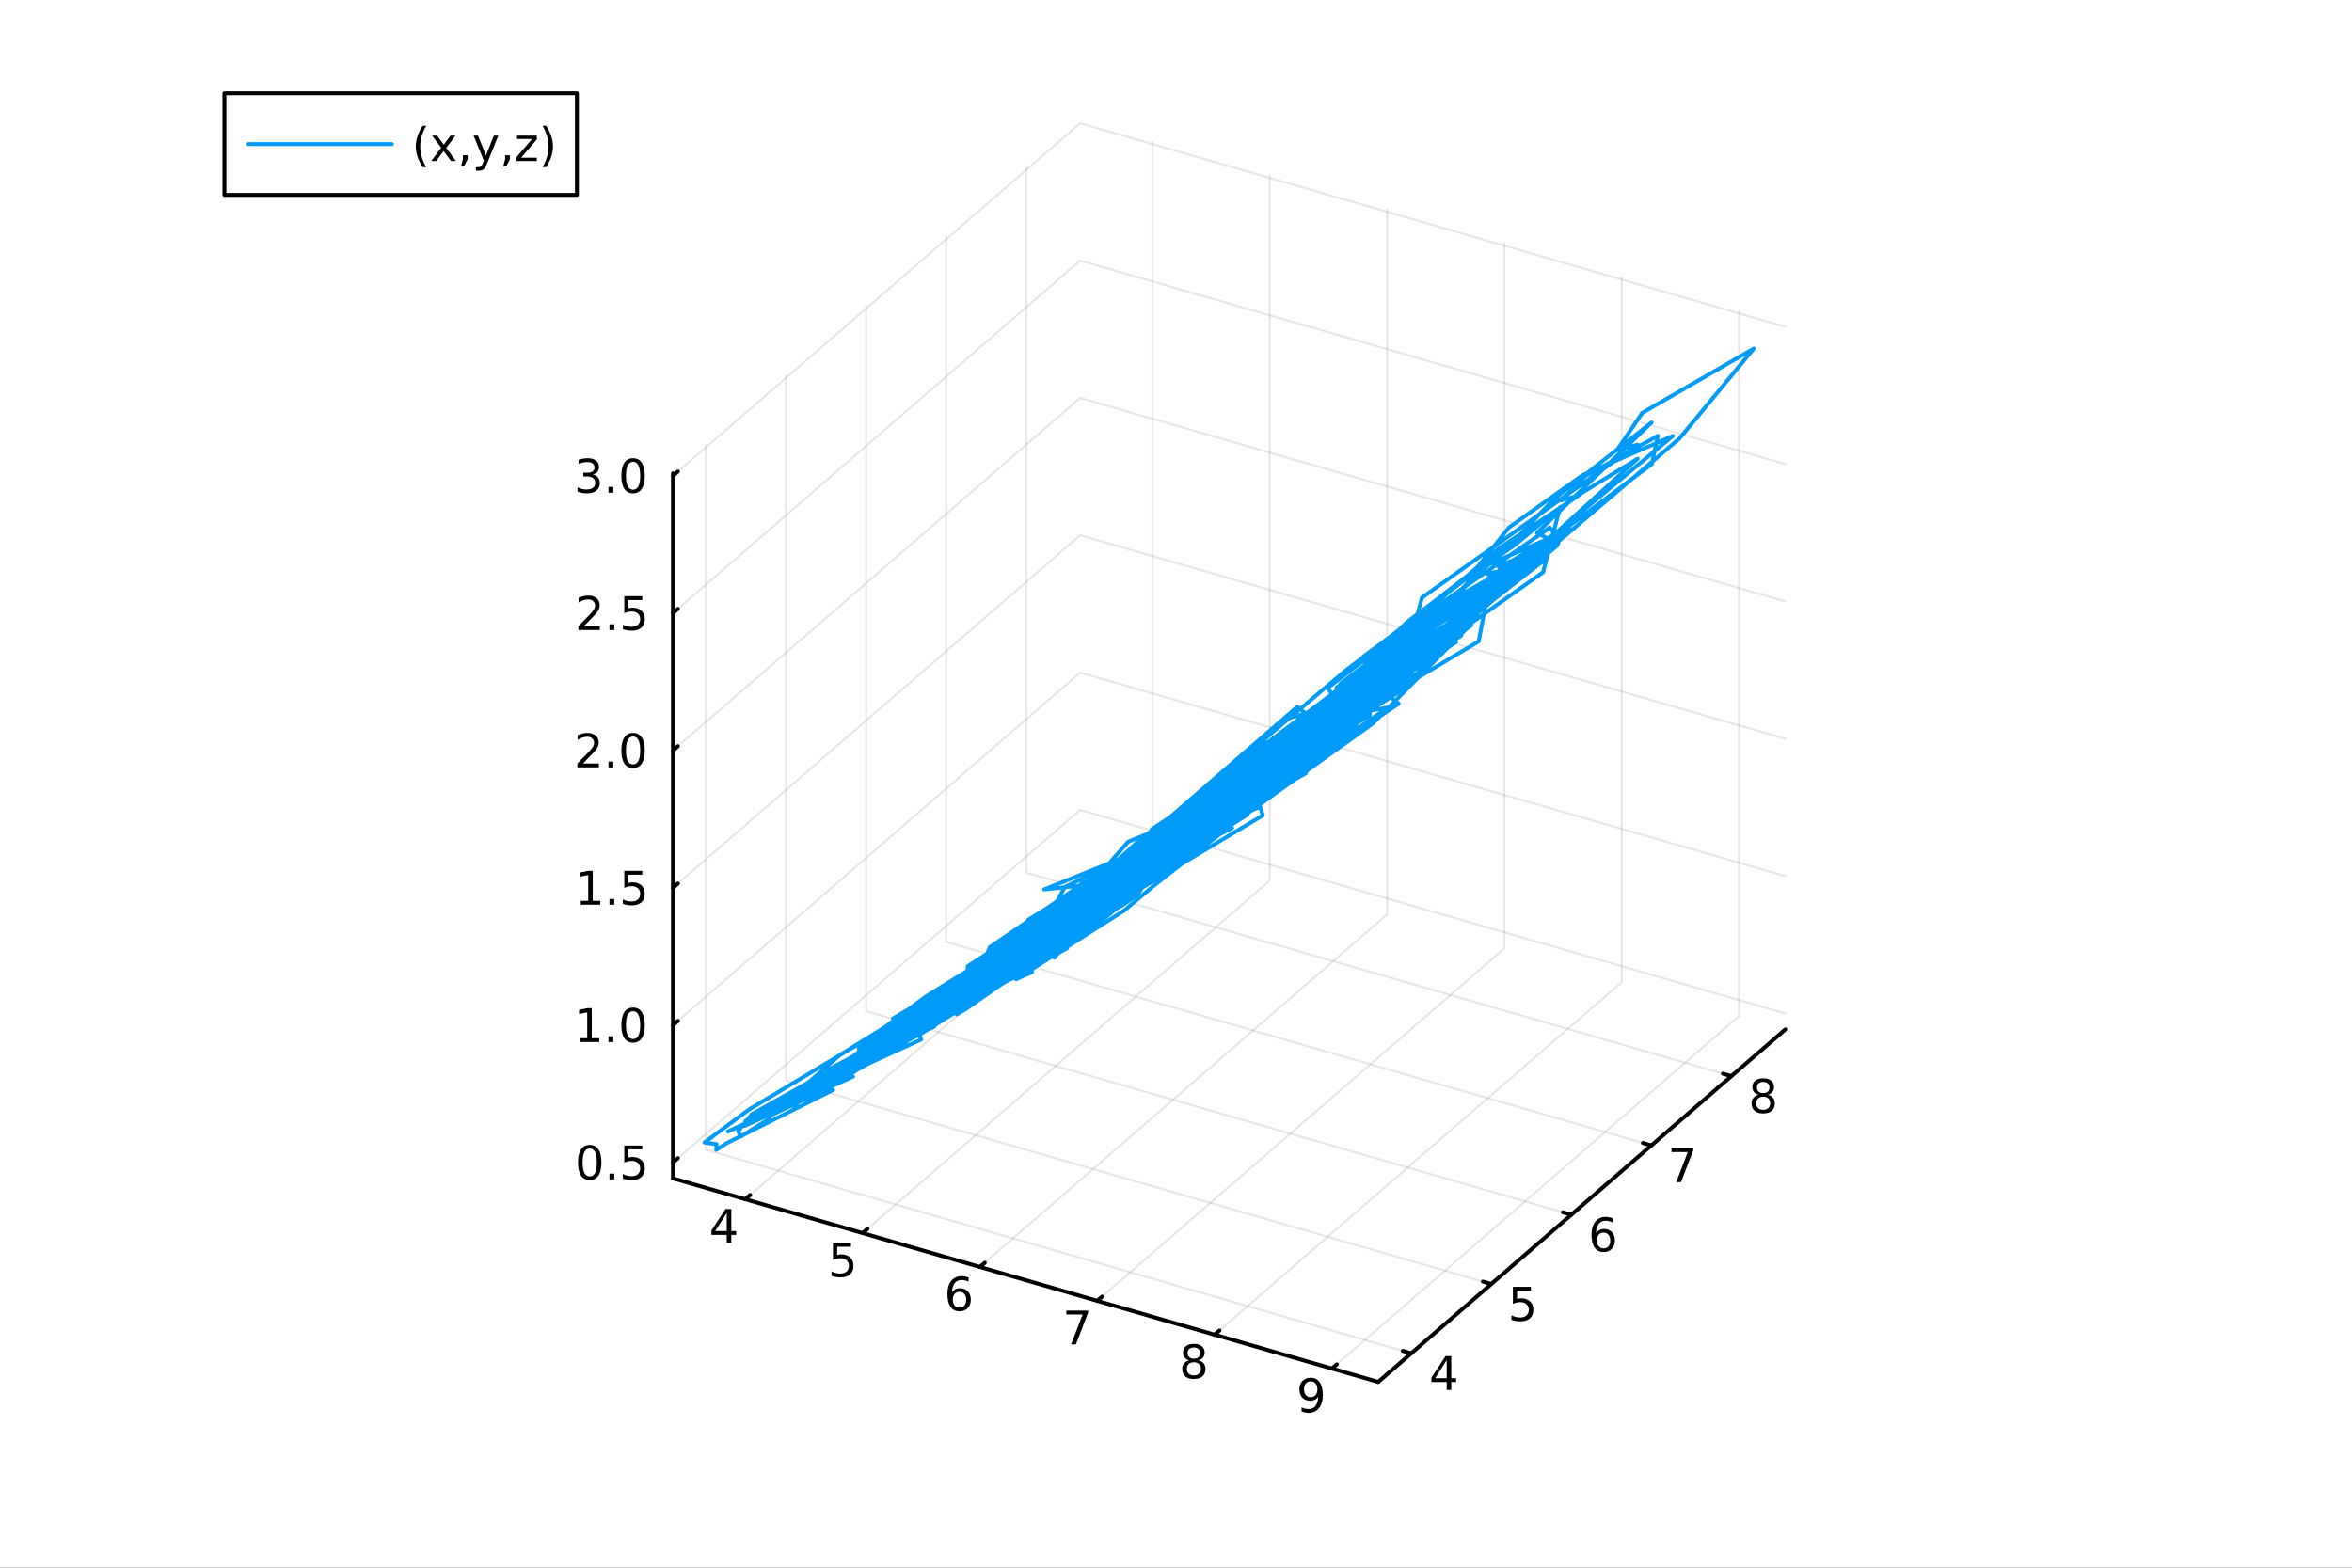 <?xml version="1.0" encoding="utf-8"?>
<svg xmlns="http://www.w3.org/2000/svg" xmlns:xlink="http://www.w3.org/1999/xlink" width="600" height="400" viewBox="0 0 2400 1600">
<rect x="0" y="0" width="2400" height="1600" fill="#333333" stroke="none"/>
<defs>
  <clipPath id="clip550">
    <rect x="0" y="0" width="2400" height="1600"/>
  </clipPath>
</defs>
<path clip-path="url(#clip550)" d="M0 1600 L2400 1600 L2400 0 L0 0  Z" fill="#ffffff" fill-rule="evenodd" fill-opacity="1"/>
<defs>
  <clipPath id="clip551">
    <rect x="480" y="0" width="1681" height="1600"/>
  </clipPath>
</defs>
<defs>
  <clipPath id="clip552">
    <rect x="155" y="47" width="2198" height="1440"/>
  </clipPath>
</defs>
<path clip-path="url(#clip552)" d="M-1270.15 2672.76 L-1270.15 2389.83 L-1131.9 2248.37 L-892.447 2330.04 L-892.447 2612.97 L-1030.7 2754.43 L-1270.15 2672.76  Z" fill="#ffffff" fill-rule="evenodd" fill-opacity="1"/>
<polyline clip-path="url(#clip552)" style="stroke:#000000; stroke-linecap:round; stroke-linejoin:round; stroke-width:2; stroke-opacity:0.1; fill:none" points="760.449,1223.96 1175.91,864.162 1175.91,144.56 "/>
<polyline clip-path="url(#clip552)" style="stroke:#000000; stroke-linecap:round; stroke-linejoin:round; stroke-width:2; stroke-opacity:0.1; fill:none" points="880.177,1258.53 1295.64,898.725 1295.64,179.123 "/>
<polyline clip-path="url(#clip552)" style="stroke:#000000; stroke-linecap:round; stroke-linejoin:round; stroke-width:2; stroke-opacity:0.1; fill:none" points="999.904,1293.09 1415.37,933.287 1415.37,213.685 "/>
<polyline clip-path="url(#clip552)" style="stroke:#000000; stroke-linecap:round; stroke-linejoin:round; stroke-width:2; stroke-opacity:0.1; fill:none" points="1119.63,1327.65 1535.09,967.849 1535.09,248.247 "/>
<polyline clip-path="url(#clip552)" style="stroke:#000000; stroke-linecap:round; stroke-linejoin:round; stroke-width:2; stroke-opacity:0.1; fill:none" points="1239.36,1362.21 1654.82,1002.41 1654.82,282.809 "/>
<polyline clip-path="url(#clip552)" style="stroke:#000000; stroke-linecap:round; stroke-linejoin:round; stroke-width:2; stroke-opacity:0.1; fill:none" points="1359.09,1396.77 1774.55,1036.97 1774.55,317.372 "/>
<polyline clip-path="url(#clip552)" style="stroke:#000000; stroke-linecap:round; stroke-linejoin:round; stroke-width:2; stroke-opacity:0.1; fill:none" points="1440.03,1381.23 720.429,1173.5 720.429,453.894 "/>
<polyline clip-path="url(#clip552)" style="stroke:#000000; stroke-linecap:round; stroke-linejoin:round; stroke-width:2; stroke-opacity:0.1; fill:none" points="1521.7,1310.5 802.102,1102.77 802.102,383.163 "/>
<polyline clip-path="url(#clip552)" style="stroke:#000000; stroke-linecap:round; stroke-linejoin:round; stroke-width:2; stroke-opacity:0.1; fill:none" points="1603.38,1239.77 883.775,1032.03 883.775,312.432 "/>
<polyline clip-path="url(#clip552)" style="stroke:#000000; stroke-linecap:round; stroke-linejoin:round; stroke-width:2; stroke-opacity:0.1; fill:none" points="1685.05,1169.03 965.448,961.303 965.448,241.701 "/>
<polyline clip-path="url(#clip552)" style="stroke:#000000; stroke-linecap:round; stroke-linejoin:round; stroke-width:2; stroke-opacity:0.1; fill:none" points="1766.72,1098.3 1047.12,890.572 1047.12,170.97 "/>
<polyline clip-path="url(#clip552)" style="stroke:#000000; stroke-linecap:round; stroke-linejoin:round; stroke-width:2; stroke-opacity:0.1; fill:none" points="686.728,1186.41 1102.19,826.61 1821.79,1034.34 "/>
<polyline clip-path="url(#clip552)" style="stroke:#000000; stroke-linecap:round; stroke-linejoin:round; stroke-width:2; stroke-opacity:0.1; fill:none" points="686.728,1046.24 1102.19,686.443 1821.79,894.174 "/>
<polyline clip-path="url(#clip552)" style="stroke:#000000; stroke-linecap:round; stroke-linejoin:round; stroke-width:2; stroke-opacity:0.1; fill:none" points="686.728,906.077 1102.19,546.276 1821.79,754.007 "/>
<polyline clip-path="url(#clip552)" style="stroke:#000000; stroke-linecap:round; stroke-linejoin:round; stroke-width:2; stroke-opacity:0.1; fill:none" points="686.728,765.91 1102.19,406.109 1821.79,613.84 "/>
<polyline clip-path="url(#clip552)" style="stroke:#000000; stroke-linecap:round; stroke-linejoin:round; stroke-width:2; stroke-opacity:0.1; fill:none" points="686.728,625.743 1102.19,265.942 1821.79,473.673 "/>
<polyline clip-path="url(#clip552)" style="stroke:#000000; stroke-linecap:round; stroke-linejoin:round; stroke-width:2; stroke-opacity:0.1; fill:none" points="686.728,485.576 1102.19,125.775 1821.79,333.506 "/>
<polyline clip-path="url(#clip550)" style="stroke:#000000; stroke-linecap:round; stroke-linejoin:round; stroke-width:4; stroke-opacity:1; fill:none" points="686.728,1202.68 1406.33,1410.41 "/>
<polyline clip-path="url(#clip550)" style="stroke:#000000; stroke-linecap:round; stroke-linejoin:round; stroke-width:4; stroke-opacity:1; fill:none" points="760.449,1223.96 765.435,1219.65 "/>
<polyline clip-path="url(#clip550)" style="stroke:#000000; stroke-linecap:round; stroke-linejoin:round; stroke-width:4; stroke-opacity:1; fill:none" points="880.177,1258.53 885.162,1254.21 "/>
<polyline clip-path="url(#clip550)" style="stroke:#000000; stroke-linecap:round; stroke-linejoin:round; stroke-width:4; stroke-opacity:1; fill:none" points="999.904,1293.09 1004.89,1288.77 "/>
<polyline clip-path="url(#clip550)" style="stroke:#000000; stroke-linecap:round; stroke-linejoin:round; stroke-width:4; stroke-opacity:1; fill:none" points="1119.63,1327.65 1124.62,1323.33 "/>
<polyline clip-path="url(#clip550)" style="stroke:#000000; stroke-linecap:round; stroke-linejoin:round; stroke-width:4; stroke-opacity:1; fill:none" points="1239.36,1362.21 1244.34,1357.89 "/>
<polyline clip-path="url(#clip550)" style="stroke:#000000; stroke-linecap:round; stroke-linejoin:round; stroke-width:4; stroke-opacity:1; fill:none" points="1359.09,1396.77 1364.07,1392.46 "/>
<path clip-path="url(#clip550)" d="M741.569 1238.02 L729.764 1256.46 L741.569 1256.46 L741.569 1238.02 M740.342 1233.94 L746.222 1233.94 L746.222 1256.46 L751.152 1256.46 L751.152 1260.35 L746.222 1260.35 L746.222 1268.5 L741.569 1268.5 L741.569 1260.35 L725.967 1260.35 L725.967 1255.84 L740.342 1233.94 Z" fill="#000000" fill-rule="nonzero" fill-opacity="1" /><path clip-path="url(#clip550)" d="M849.977 1268.5 L868.333 1268.5 L868.333 1272.44 L854.259 1272.44 L854.259 1280.91 Q855.278 1280.56 856.296 1280.4 Q857.315 1280.22 858.333 1280.22 Q864.12 1280.22 867.5 1283.39 Q870.879 1286.56 870.879 1291.98 Q870.879 1297.55 867.407 1300.66 Q863.935 1303.73 857.616 1303.73 Q855.44 1303.73 853.171 1303.36 Q850.926 1302.99 848.518 1302.25 L848.518 1297.55 Q850.602 1298.69 852.824 1299.24 Q855.046 1299.8 857.523 1299.8 Q861.528 1299.8 863.866 1297.69 Q866.204 1295.59 866.204 1291.98 Q866.204 1288.36 863.866 1286.26 Q861.528 1284.15 857.523 1284.15 Q855.648 1284.15 853.773 1284.57 Q851.921 1284.99 849.977 1285.86 L849.977 1268.5 Z" fill="#000000" fill-rule="nonzero" fill-opacity="1" /><path clip-path="url(#clip550)" d="M979.079 1318.48 Q975.931 1318.48 974.079 1320.64 Q972.25 1322.79 972.25 1326.54 Q972.25 1330.26 974.079 1332.44 Q975.931 1334.59 979.079 1334.59 Q982.227 1334.59 984.056 1332.44 Q985.908 1330.26 985.908 1326.54 Q985.908 1322.79 984.056 1320.64 Q982.227 1318.48 979.079 1318.48 M988.361 1303.83 L988.361 1308.09 Q986.602 1307.26 984.796 1306.82 Q983.014 1306.38 981.255 1306.38 Q976.625 1306.38 974.172 1309.5 Q971.741 1312.63 971.394 1318.95 Q972.76 1316.93 974.82 1315.87 Q976.88 1314.78 979.357 1314.78 Q984.565 1314.78 987.574 1317.95 Q990.607 1321.1 990.607 1326.54 Q990.607 1331.86 987.459 1335.08 Q984.31 1338.3 979.079 1338.3 Q973.084 1338.3 969.912 1333.71 Q966.741 1329.11 966.741 1320.38 Q966.741 1312.19 970.63 1307.33 Q974.519 1302.44 981.07 1302.44 Q982.829 1302.44 984.611 1302.79 Q986.417 1303.14 988.361 1303.83 Z" fill="#000000" fill-rule="nonzero" fill-opacity="1" /><path clip-path="url(#clip550)" d="M1088.11 1337.63 L1110.33 1337.63 L1110.33 1339.62 L1097.79 1372.19 L1092.9 1372.19 L1104.71 1341.56 L1088.11 1341.56 L1088.11 1337.63 Z" fill="#000000" fill-rule="nonzero" fill-opacity="1" /><path clip-path="url(#clip550)" d="M1218.21 1390.34 Q1214.88 1390.34 1212.95 1392.12 Q1211.06 1393.9 1211.06 1397.03 Q1211.06 1400.15 1212.95 1401.94 Q1214.88 1403.72 1218.21 1403.72 Q1221.54 1403.72 1223.46 1401.94 Q1225.39 1400.13 1225.39 1397.03 Q1225.39 1393.9 1223.46 1392.12 Q1221.57 1390.34 1218.21 1390.34 M1213.53 1388.35 Q1210.52 1387.61 1208.83 1385.55 Q1207.17 1383.49 1207.17 1380.52 Q1207.17 1376.38 1210.11 1373.97 Q1213.07 1371.57 1218.21 1371.57 Q1223.37 1371.57 1226.31 1373.97 Q1229.25 1376.38 1229.25 1380.52 Q1229.25 1383.49 1227.56 1385.55 Q1225.89 1387.61 1222.91 1388.35 Q1226.29 1389.13 1228.16 1391.43 Q1230.06 1393.72 1230.06 1397.03 Q1230.06 1402.05 1226.98 1404.74 Q1223.93 1407.42 1218.21 1407.42 Q1212.49 1407.42 1209.41 1404.74 Q1206.36 1402.05 1206.36 1397.03 Q1206.36 1393.72 1208.26 1391.43 Q1210.15 1389.13 1213.53 1388.35 M1211.82 1380.96 Q1211.82 1383.65 1213.49 1385.15 Q1215.18 1386.66 1218.21 1386.66 Q1221.22 1386.66 1222.91 1385.15 Q1224.62 1383.65 1224.62 1380.96 Q1224.62 1378.28 1222.91 1376.77 Q1221.22 1375.27 1218.21 1375.27 Q1215.18 1375.27 1213.49 1376.77 Q1211.82 1378.28 1211.82 1380.96 Z" fill="#000000" fill-rule="nonzero" fill-opacity="1" /><path clip-path="url(#clip550)" d="M1328.17 1440.6 L1328.17 1436.34 Q1329.93 1437.17 1331.73 1437.61 Q1333.54 1438.05 1335.27 1438.05 Q1339.9 1438.05 1342.33 1434.95 Q1344.79 1431.82 1345.14 1425.48 Q1343.79 1427.47 1341.73 1428.53 Q1339.67 1429.6 1337.17 1429.6 Q1331.99 1429.6 1328.95 1426.47 Q1325.95 1423.33 1325.95 1417.89 Q1325.95 1412.56 1329.09 1409.35 Q1332.24 1406.13 1337.47 1406.13 Q1343.47 1406.13 1346.62 1410.73 Q1349.79 1415.32 1349.79 1424.07 Q1349.79 1432.24 1345.9 1437.12 Q1342.03 1441.98 1335.48 1441.98 Q1333.72 1441.98 1331.92 1441.64 Q1330.11 1441.29 1328.17 1440.6 M1337.47 1425.94 Q1340.62 1425.94 1342.45 1423.79 Q1344.3 1421.64 1344.3 1417.89 Q1344.3 1414.16 1342.45 1412.01 Q1340.62 1409.83 1337.47 1409.83 Q1334.33 1409.83 1332.47 1412.01 Q1330.64 1414.16 1330.64 1417.89 Q1330.64 1421.64 1332.47 1423.79 Q1334.33 1425.94 1337.47 1425.94 Z" fill="#000000" fill-rule="nonzero" fill-opacity="1" /><polyline clip-path="url(#clip550)" style="stroke:#000000; stroke-linecap:round; stroke-linejoin:round; stroke-width:4; stroke-opacity:1; fill:none" points="1406.33,1410.41 1821.79,1050.61 "/>
<polyline clip-path="url(#clip550)" style="stroke:#000000; stroke-linecap:round; stroke-linejoin:round; stroke-width:4; stroke-opacity:1; fill:none" points="1440.03,1381.23 1431.4,1378.73 "/>
<polyline clip-path="url(#clip550)" style="stroke:#000000; stroke-linecap:round; stroke-linejoin:round; stroke-width:4; stroke-opacity:1; fill:none" points="1521.7,1310.5 1513.07,1308 "/>
<polyline clip-path="url(#clip550)" style="stroke:#000000; stroke-linecap:round; stroke-linejoin:round; stroke-width:4; stroke-opacity:1; fill:none" points="1603.38,1239.77 1594.74,1237.27 "/>
<polyline clip-path="url(#clip550)" style="stroke:#000000; stroke-linecap:round; stroke-linejoin:round; stroke-width:4; stroke-opacity:1; fill:none" points="1685.05,1169.03 1676.41,1166.54 "/>
<polyline clip-path="url(#clip550)" style="stroke:#000000; stroke-linecap:round; stroke-linejoin:round; stroke-width:4; stroke-opacity:1; fill:none" points="1766.72,1098.3 1758.09,1095.81 "/>
<path clip-path="url(#clip550)" d="M1476.23 1388.15 L1464.42 1406.6 L1476.23 1406.6 L1476.23 1388.15 M1475 1384.08 L1480.88 1384.08 L1480.88 1406.6 L1485.81 1406.6 L1485.81 1410.49 L1480.88 1410.49 L1480.88 1418.64 L1476.23 1418.64 L1476.23 1410.49 L1460.63 1410.49 L1460.63 1405.97 L1475 1384.08 Z" fill="#000000" fill-rule="nonzero" fill-opacity="1" /><path clip-path="url(#clip550)" d="M1543.76 1313.35 L1562.12 1313.35 L1562.12 1317.28 L1548.04 1317.28 L1548.04 1325.75 Q1549.06 1325.41 1550.08 1325.24 Q1551.1 1325.06 1552.12 1325.06 Q1557.9 1325.06 1561.28 1328.23 Q1564.66 1331.4 1564.66 1336.82 Q1564.66 1342.4 1561.19 1345.5 Q1557.72 1348.58 1551.4 1348.58 Q1549.22 1348.58 1546.95 1348.21 Q1544.71 1347.84 1542.3 1347.1 L1542.3 1342.4 Q1544.38 1343.53 1546.61 1344.09 Q1548.83 1344.64 1551.31 1344.64 Q1555.31 1344.64 1557.65 1342.54 Q1559.99 1340.43 1559.99 1336.82 Q1559.99 1333.21 1557.65 1331.1 Q1555.31 1328.99 1551.31 1328.99 Q1549.43 1328.99 1547.56 1329.41 Q1545.7 1329.83 1543.76 1330.71 L1543.76 1313.35 Z" fill="#000000" fill-rule="nonzero" fill-opacity="1" /><path clip-path="url(#clip550)" d="M1636.31 1258.03 Q1633.16 1258.03 1631.31 1260.18 Q1629.48 1262.34 1629.48 1266.09 Q1629.48 1269.81 1631.31 1271.99 Q1633.16 1274.14 1636.31 1274.14 Q1639.46 1274.14 1641.29 1271.99 Q1643.14 1269.81 1643.14 1266.09 Q1643.14 1262.34 1641.29 1260.18 Q1639.46 1258.03 1636.31 1258.03 M1645.59 1243.38 L1645.59 1247.64 Q1643.84 1246.8 1642.03 1246.36 Q1640.25 1245.93 1638.49 1245.93 Q1633.86 1245.93 1631.4 1249.05 Q1628.97 1252.17 1628.63 1258.49 Q1629.99 1256.48 1632.05 1255.42 Q1634.11 1254.33 1636.59 1254.33 Q1641.8 1254.33 1644.81 1257.5 Q1647.84 1260.65 1647.84 1266.09 Q1647.84 1271.41 1644.69 1274.63 Q1641.54 1277.85 1636.31 1277.85 Q1630.32 1277.85 1627.15 1273.26 Q1623.97 1268.66 1623.97 1259.93 Q1623.97 1251.74 1627.86 1246.87 Q1631.75 1241.99 1638.3 1241.99 Q1640.06 1241.99 1641.84 1242.34 Q1643.65 1242.68 1645.59 1243.38 Z" fill="#000000" fill-rule="nonzero" fill-opacity="1" /><path clip-path="url(#clip550)" d="M1705.65 1171.88 L1727.87 1171.88 L1727.87 1173.87 L1715.32 1206.44 L1710.44 1206.44 L1722.24 1175.82 L1705.65 1175.82 L1705.65 1171.88 Z" fill="#000000" fill-rule="nonzero" fill-opacity="1" /><path clip-path="url(#clip550)" d="M1799.17 1119.3 Q1795.84 1119.3 1793.92 1121.08 Q1792.02 1122.87 1792.02 1125.99 Q1792.02 1129.12 1793.92 1130.9 Q1795.84 1132.68 1799.17 1132.68 Q1802.51 1132.68 1804.43 1130.9 Q1806.35 1129.09 1806.35 1125.99 Q1806.35 1122.87 1804.43 1121.08 Q1802.53 1119.3 1799.17 1119.3 M1794.5 1117.31 Q1791.49 1116.57 1789.8 1114.51 Q1788.13 1112.45 1788.13 1109.49 Q1788.13 1105.34 1791.07 1102.94 Q1794.03 1100.53 1799.17 1100.53 Q1804.33 1100.53 1807.27 1102.94 Q1810.21 1105.34 1810.21 1109.49 Q1810.21 1112.45 1808.52 1114.51 Q1806.86 1116.57 1803.87 1117.31 Q1807.25 1118.1 1809.13 1120.39 Q1811.02 1122.68 1811.02 1125.99 Q1811.02 1131.01 1807.95 1133.7 Q1804.89 1136.38 1799.17 1136.38 Q1793.45 1136.38 1790.38 1133.7 Q1787.32 1131.01 1787.32 1125.99 Q1787.32 1122.68 1789.22 1120.39 Q1791.12 1118.1 1794.5 1117.31 M1792.78 1109.93 Q1792.78 1112.61 1794.45 1114.12 Q1796.14 1115.62 1799.17 1115.62 Q1802.18 1115.62 1803.87 1114.12 Q1805.58 1112.61 1805.58 1109.93 Q1805.58 1107.24 1803.87 1105.74 Q1802.18 1104.23 1799.17 1104.23 Q1796.14 1104.23 1794.45 1105.74 Q1792.78 1107.24 1792.78 1109.93 Z" fill="#000000" fill-rule="nonzero" fill-opacity="1" /><polyline clip-path="url(#clip550)" style="stroke:#000000; stroke-linecap:round; stroke-linejoin:round; stroke-width:4; stroke-opacity:1; fill:none" points="686.728,1202.68 686.728,483.08 "/>
<polyline clip-path="url(#clip550)" style="stroke:#000000; stroke-linecap:round; stroke-linejoin:round; stroke-width:4; stroke-opacity:1; fill:none" points="686.728,1186.41 691.714,1182.09 "/>
<polyline clip-path="url(#clip550)" style="stroke:#000000; stroke-linecap:round; stroke-linejoin:round; stroke-width:4; stroke-opacity:1; fill:none" points="686.728,1046.24 691.714,1041.93 "/>
<polyline clip-path="url(#clip550)" style="stroke:#000000; stroke-linecap:round; stroke-linejoin:round; stroke-width:4; stroke-opacity:1; fill:none" points="686.728,906.077 691.714,901.759 "/>
<polyline clip-path="url(#clip550)" style="stroke:#000000; stroke-linecap:round; stroke-linejoin:round; stroke-width:4; stroke-opacity:1; fill:none" points="686.728,765.91 691.714,761.592 "/>
<polyline clip-path="url(#clip550)" style="stroke:#000000; stroke-linecap:round; stroke-linejoin:round; stroke-width:4; stroke-opacity:1; fill:none" points="686.728,625.743 691.714,621.425 "/>
<polyline clip-path="url(#clip550)" style="stroke:#000000; stroke-linecap:round; stroke-linejoin:round; stroke-width:4; stroke-opacity:1; fill:none" points="686.728,485.576 691.714,481.258 "/>
<path clip-path="url(#clip550)" d="M601.748 1172.21 Q598.137 1172.21 596.308 1175.77 Q594.503 1179.32 594.503 1186.45 Q594.503 1193.55 596.308 1197.12 Q598.137 1200.66 601.748 1200.66 Q605.382 1200.66 607.188 1197.12 Q609.017 1193.55 609.017 1186.45 Q609.017 1179.32 607.188 1175.77 Q605.382 1172.21 601.748 1172.21 M601.748 1168.51 Q607.558 1168.51 610.614 1173.11 Q613.692 1177.7 613.692 1186.45 Q613.692 1195.17 610.614 1199.78 Q607.558 1204.36 601.748 1204.36 Q595.938 1204.36 592.859 1199.78 Q589.804 1195.17 589.804 1186.45 Q589.804 1177.7 592.859 1173.11 Q595.938 1168.51 601.748 1168.51 Z" fill="#000000" fill-rule="nonzero" fill-opacity="1" /><path clip-path="url(#clip550)" d="M621.91 1197.81 L626.794 1197.81 L626.794 1203.69 L621.91 1203.69 L621.91 1197.81 Z" fill="#000000" fill-rule="nonzero" fill-opacity="1" /><path clip-path="url(#clip550)" d="M637.026 1169.13 L655.382 1169.13 L655.382 1173.07 L641.308 1173.07 L641.308 1181.54 Q642.327 1181.19 643.345 1181.03 Q644.364 1180.84 645.382 1180.84 Q651.169 1180.84 654.549 1184.01 Q657.928 1187.19 657.928 1192.6 Q657.928 1198.18 654.456 1201.28 Q650.984 1204.36 644.664 1204.36 Q642.489 1204.36 640.22 1203.99 Q637.975 1203.62 635.567 1202.88 L635.567 1198.18 Q637.651 1199.32 639.873 1199.87 Q642.095 1200.43 644.572 1200.43 Q648.576 1200.43 650.914 1198.32 Q653.252 1196.21 653.252 1192.6 Q653.252 1188.99 650.914 1186.89 Q648.576 1184.78 644.572 1184.78 Q642.697 1184.78 640.822 1185.2 Q638.97 1185.61 637.026 1186.49 L637.026 1169.13 Z" fill="#000000" fill-rule="nonzero" fill-opacity="1" /><path clip-path="url(#clip550)" d="M591.563 1059.59 L599.202 1059.59 L599.202 1033.22 L590.892 1034.89 L590.892 1030.63 L599.155 1028.96 L603.831 1028.96 L603.831 1059.59 L611.47 1059.59 L611.47 1063.52 L591.563 1063.52 L591.563 1059.59 Z" fill="#000000" fill-rule="nonzero" fill-opacity="1" /><path clip-path="url(#clip550)" d="M620.915 1057.64 L625.799 1057.64 L625.799 1063.52 L620.915 1063.52 L620.915 1057.64 Z" fill="#000000" fill-rule="nonzero" fill-opacity="1" /><path clip-path="url(#clip550)" d="M645.984 1032.04 Q642.373 1032.04 640.544 1035.61 Q638.739 1039.15 638.739 1046.28 Q638.739 1053.38 640.544 1056.95 Q642.373 1060.49 645.984 1060.49 Q649.618 1060.49 651.424 1056.95 Q653.252 1053.38 653.252 1046.28 Q653.252 1039.15 651.424 1035.61 Q649.618 1032.04 645.984 1032.04 M645.984 1028.34 Q651.794 1028.34 654.85 1032.95 Q657.928 1037.53 657.928 1046.28 Q657.928 1055.01 654.85 1059.61 Q651.794 1064.19 645.984 1064.19 Q640.174 1064.19 637.095 1059.61 Q634.04 1055.01 634.04 1046.28 Q634.04 1037.53 637.095 1032.95 Q640.174 1028.34 645.984 1028.34 Z" fill="#000000" fill-rule="nonzero" fill-opacity="1" /><path clip-path="url(#clip550)" d="M592.558 919.422 L600.197 919.422 L600.197 893.056 L591.887 894.723 L591.887 890.463 L600.151 888.797 L604.827 888.797 L604.827 919.422 L612.466 919.422 L612.466 923.357 L592.558 923.357 L592.558 919.422 Z" fill="#000000" fill-rule="nonzero" fill-opacity="1" /><path clip-path="url(#clip550)" d="M621.91 917.477 L626.794 917.477 L626.794 923.357 L621.91 923.357 L621.91 917.477 Z" fill="#000000" fill-rule="nonzero" fill-opacity="1" /><path clip-path="url(#clip550)" d="M637.026 888.797 L655.382 888.797 L655.382 892.732 L641.308 892.732 L641.308 901.204 Q642.327 900.857 643.345 900.695 Q644.364 900.51 645.382 900.51 Q651.169 900.51 654.549 903.681 Q657.928 906.852 657.928 912.269 Q657.928 917.847 654.456 920.949 Q650.984 924.028 644.664 924.028 Q642.489 924.028 640.22 923.658 Q637.975 923.287 635.567 922.547 L635.567 917.847 Q637.651 918.982 639.873 919.537 Q642.095 920.093 644.572 920.093 Q648.576 920.093 650.914 917.986 Q653.252 915.88 653.252 912.269 Q653.252 908.658 650.914 906.551 Q648.576 904.445 644.572 904.445 Q642.697 904.445 640.822 904.861 Q638.97 905.278 637.026 906.158 L637.026 888.797 Z" fill="#000000" fill-rule="nonzero" fill-opacity="1" /><path clip-path="url(#clip550)" d="M594.78 779.255 L611.1 779.255 L611.1 783.19 L589.156 783.19 L589.156 779.255 Q591.818 776.5 596.401 771.87 Q601.007 767.218 602.188 765.875 Q604.433 763.352 605.313 761.616 Q606.216 759.856 606.216 758.167 Q606.216 755.412 604.271 753.676 Q602.35 751.94 599.248 751.94 Q597.049 751.94 594.595 752.704 Q592.165 753.468 589.387 755.019 L589.387 750.296 Q592.211 749.162 594.665 748.583 Q597.118 748.005 599.155 748.005 Q604.526 748.005 607.72 750.69 Q610.915 753.375 610.915 757.866 Q610.915 759.995 610.104 761.917 Q609.317 763.815 607.211 766.407 Q606.632 767.079 603.53 770.296 Q600.429 773.491 594.78 779.255 Z" fill="#000000" fill-rule="nonzero" fill-opacity="1" /><path clip-path="url(#clip550)" d="M620.915 777.31 L625.799 777.31 L625.799 783.19 L620.915 783.19 L620.915 777.31 Z" fill="#000000" fill-rule="nonzero" fill-opacity="1" /><path clip-path="url(#clip550)" d="M645.984 751.708 Q642.373 751.708 640.544 755.273 Q638.739 758.815 638.739 765.944 Q638.739 773.051 640.544 776.616 Q642.373 780.157 645.984 780.157 Q649.618 780.157 651.424 776.616 Q653.252 773.051 653.252 765.944 Q653.252 758.815 651.424 755.273 Q649.618 751.708 645.984 751.708 M645.984 748.005 Q651.794 748.005 654.85 752.611 Q657.928 757.194 657.928 765.944 Q657.928 774.671 654.85 779.278 Q651.794 783.861 645.984 783.861 Q640.174 783.861 637.095 779.278 Q634.04 774.671 634.04 765.944 Q634.04 757.194 637.095 752.611 Q640.174 748.005 645.984 748.005 Z" fill="#000000" fill-rule="nonzero" fill-opacity="1" /><path clip-path="url(#clip550)" d="M595.776 639.088 L612.095 639.088 L612.095 643.023 L590.151 643.023 L590.151 639.088 Q592.813 636.333 597.396 631.703 Q602.003 627.051 603.183 625.708 Q605.429 623.185 606.308 621.449 Q607.211 619.689 607.211 618 Q607.211 615.245 605.267 613.509 Q603.345 611.773 600.243 611.773 Q598.044 611.773 595.591 612.537 Q593.16 613.301 590.382 614.852 L590.382 610.129 Q593.206 608.995 595.66 608.416 Q598.114 607.838 600.151 607.838 Q605.521 607.838 608.716 610.523 Q611.91 613.208 611.91 617.699 Q611.91 619.828 611.1 621.75 Q610.313 623.648 608.206 626.24 Q607.628 626.912 604.526 630.129 Q601.424 633.324 595.776 639.088 Z" fill="#000000" fill-rule="nonzero" fill-opacity="1" /><path clip-path="url(#clip550)" d="M621.91 637.143 L626.794 637.143 L626.794 643.023 L621.91 643.023 L621.91 637.143 Z" fill="#000000" fill-rule="nonzero" fill-opacity="1" /><path clip-path="url(#clip550)" d="M637.026 608.463 L655.382 608.463 L655.382 612.398 L641.308 612.398 L641.308 620.87 Q642.327 620.523 643.345 620.361 Q644.364 620.176 645.382 620.176 Q651.169 620.176 654.549 623.347 Q657.928 626.518 657.928 631.935 Q657.928 637.513 654.456 640.615 Q650.984 643.694 644.664 643.694 Q642.489 643.694 640.22 643.324 Q637.975 642.953 635.567 642.213 L635.567 637.513 Q637.651 638.648 639.873 639.203 Q642.095 639.759 644.572 639.759 Q648.576 639.759 650.914 637.652 Q653.252 635.546 653.252 631.935 Q653.252 628.324 650.914 626.217 Q648.576 624.111 644.572 624.111 Q642.697 624.111 640.822 624.527 Q638.97 624.944 637.026 625.824 L637.026 608.463 Z" fill="#000000" fill-rule="nonzero" fill-opacity="1" /><path clip-path="url(#clip550)" d="M604.919 484.222 Q608.276 484.939 610.151 487.208 Q612.049 489.476 612.049 492.809 Q612.049 497.925 608.53 500.726 Q605.012 503.527 598.53 503.527 Q596.355 503.527 594.04 503.087 Q591.748 502.671 589.294 501.814 L589.294 497.3 Q591.239 498.434 593.554 499.013 Q595.868 499.592 598.392 499.592 Q602.79 499.592 605.081 497.856 Q607.396 496.12 607.396 492.809 Q607.396 489.754 605.243 488.041 Q603.114 486.305 599.294 486.305 L595.267 486.305 L595.267 482.462 L599.48 482.462 Q602.929 482.462 604.757 481.097 Q606.586 479.708 606.586 477.115 Q606.586 474.453 604.688 473.041 Q602.813 471.606 599.294 471.606 Q597.373 471.606 595.174 472.023 Q592.975 472.439 590.336 473.319 L590.336 469.152 Q592.998 468.411 595.313 468.041 Q597.651 467.671 599.711 467.671 Q605.035 467.671 608.137 470.101 Q611.239 472.509 611.239 476.629 Q611.239 479.499 609.595 481.49 Q607.952 483.458 604.919 484.222 Z" fill="#000000" fill-rule="nonzero" fill-opacity="1" /><path clip-path="url(#clip550)" d="M620.915 496.976 L625.799 496.976 L625.799 502.856 L620.915 502.856 L620.915 496.976 Z" fill="#000000" fill-rule="nonzero" fill-opacity="1" /><path clip-path="url(#clip550)" d="M645.984 471.374 Q642.373 471.374 640.544 474.939 Q638.739 478.481 638.739 485.61 Q638.739 492.717 640.544 496.282 Q642.373 499.823 645.984 499.823 Q649.618 499.823 651.424 496.282 Q653.252 492.717 653.252 485.61 Q653.252 478.481 651.424 474.939 Q649.618 471.374 645.984 471.374 M645.984 467.671 Q651.794 467.671 654.85 472.277 Q657.928 476.86 657.928 485.61 Q657.928 494.337 654.85 498.944 Q651.794 503.527 645.984 503.527 Q640.174 503.527 637.095 498.944 Q634.04 494.337 634.04 485.61 Q634.04 476.86 637.095 472.277 Q640.174 467.671 645.984 467.671 Z" fill="#000000" fill-rule="nonzero" fill-opacity="1" /><polyline clip-path="url(#clip552)" style="stroke:#009af9; stroke-linecap:round; stroke-linejoin:round; stroke-width:4; stroke-opacity:1; fill:none" points="995.55,1002.17 994.756,1002.72 1009.01,996.289 1013.89,994.118 1021.4,990.742 1027.02,988.178 1030.42,986.595 1036.21,983.908 1028.08,987.629 1029.73,986.832 1047.59,978.536 1050.37,976.981 1071.96,966.689 1057.67,972.816 1064.81,968.835 1056.24,972.201 1055.87,971.894 1053.4,972.647 1094.92,952.324 1097.08,949.489 1063.66,964.222 1144.44,924.569 1161.42,912.512 1165.1,906.138 1214.08,876.706 1288.56,832.211 1285.95,823.698 1238.46,840.968 1258.36,827.196 1262.18,819.484 1298.15,795.609 1354.1,757.187 1288.85,784.072 1263.14,800.253 1185.99,847.336 1186.22,856.804 1222.86,840.225 1279.72,810.053 1271.96,808.078 1281.19,799.641 1247.93,813.001 1322.9,771.877 1289.45,786.7 1365.81,730.796 1357.89,729.283 1319.22,769.054 1255.03,807.764 1104.41,909.88 998.013,982.379 1053.82,968.952 1051.44,973.602 985.958,1011.56 975.125,1023.3 989.935,1007.56 970.159,1017.95 1050.97,964.037 1002.64,996.537 1000.15,991.581 957.047,1022.69 973.785,1022.59 1040.87,973.849 1139.04,901.108 1119.75,920.334 1190.52,873.191 1202.57,863.706 1215.32,844.634 1169.88,881.836 1242.23,827.121 1246.12,824.167 1232.73,819.869 1260.7,815.831 1167.51,870.704 1122.52,909.709 1197.42,867.524 1174.84,878.012 1215.59,849.719 1211.92,844.951 1240.1,815.484 1264.16,808.069 1146.43,902.372 994.737,993.501 980.619,1017 1081.15,960.566 970.923,1027.25 969.558,1023.75 984.312,1018.15 940.928,1035.86 971.367,1016.81 971.298,1021.72 926.36,1046.23 905.443,1053.48 906.141,1063.96 875.772,1084.57 948.999,1049.67 956.848,1033.39 976.517,1027.54 1088.84,967.899 1081.61,959.36 1061.33,958.598 1112.61,919.515 1083.03,948.962 1056.32,955.367 1117.41,918.314 1058.6,965.795 1120.29,898.47 1124.26,896.382 1140.13,888.333 1178.51,883.244 1205.2,866.133 1174.29,880.353 1154.42,897.251 1168.37,885.465 1137.28,895.722 1207.06,853.902 1247.47,801.517 1216.94,831.251 1309.79,771.183 1448.06,659.856 1347.89,720.448 1253.86,797.026 1297.74,779.655 1267.63,803.61 1336.35,760.491 1384.46,725.601 1312.35,763.978 1398.6,710.412 1411.77,687.842 1358.47,717.621 1405.93,693.587 1378.65,695.839 1437.66,650.997 1591.59,540.869 1706.95,444.922 1614.98,484.943 1539.65,538.456 1506.01,580.912 1438.73,633.09 1515.88,601.337 1409.01,674.51 1404.29,685.005 1410,687.778 1448.73,664.513 1420.84,673.587 1480.48,642.676 1547.3,587.453 1481.33,620.509 1438.51,660.414 1468.56,645.879 1416.9,680.126 1417.79,678.933 1242.47,797.387 1179.53,850.242 1230.58,830.967 1224.47,838.29 1223.21,833.739 1206.59,845.798 1219.35,840.516 1237.96,831.9 1371.42,744.926 1353.12,745.936 1367.4,728.286 1418.06,689.824 1392.31,717.605 1337.24,744.218 1408.33,685.457 1423.67,690.757 1342.74,725.323 1312,733.631 1349.08,723.806 1321.59,745.217 1282.34,785.043 1117.65,899.488 1131.43,910.722 988.504,995.229 856.82,1076.96 826.875,1103.13 807.266,1117.66 821.788,1116.95 759.463,1149.2 870.443,1098.79 863.813,1099.17 879.673,1088.46 939.863,1060.97 935.452,1048.76 887.544,1074.32 872.95,1088.01 872.338,1087.13 858.262,1098.73 918.388,1064.84 870.388,1083.91 941.483,1048.11 949.685,1036.91 880.287,1084.14 913.586,1060.01 854.184,1092.04 850.328,1095.96 946.424,1042.45 837.085,1106.25 813.155,1114.33 835.112,1111.46 839.163,1108.84 837.179,1110.32 873.674,1085.48 811.183,1122.17 926.968,1056.79 927.764,1053.88 935.144,1048.49 878.89,1082.17 887.812,1069.44 948.812,1041.26 947.469,1040.92 963.868,1024.44 969.415,1029.24 1001.47,990.13 1063.17,973.426 1175.11,895.451 1141.87,906.759 1076.22,946.264 1111.78,927.489 1185.62,875.901 1144.07,895.208 1119.06,905.736 1047,946.679 1122.9,913.482 1118.48,914.051 1228.03,840.45 1134.12,901.876 1210.59,856.371 1257.56,803.35 1305.96,776.814 1160.19,875.102 1182.9,862.519 1168.55,877.654 1253.94,827.69 1186.92,864.571 1137.59,901.219 1209.58,866.148 1290.24,805.399 1393.74,739.205 1299.15,781.905 1255.18,807.506 1215.86,832.044 1212.71,842.586 1226.99,830.856 1285.52,789.69 1268.79,795.909 1353.11,738.609 1321.16,759.106 1401.23,706.508 1319.14,760.574 1252.18,796.065 1241.22,812.343 1221.02,836.548 1183.46,862.756 1153.32,888.008 1282.75,802.2 1315.44,770.578 1285.25,780.416 1186.81,853.147 1143.46,893.166 1147.27,892.84 1096.47,923.004 1250.49,845.774 1272.54,819.352 1210.71,839.97 1136.89,895.938 1148.26,900.885 1074.65,946.151 1154.15,890.948 1211.99,859.962 1168.07,888.195 1243.46,844.99 1167.14,889.14 1335.47,782.649 1371.57,721.809 1280.81,782.486 1215.61,835.232 1210.8,845.772 1169.75,876.37 1153.89,895.574 1093.91,925.604 1091.9,936.472 1088.45,942.59 1076.26,943.325 1001.52,987.232 972.759,1009.71 1020.52,988.302 1067.22,964.778 1014.54,990.292 1003.87,1007.34 945.278,1046.58 1045.38,973.918 1102.24,943.151 1041.4,976.705 1241.59,853.053 1220.35,849.197 1274.14,817.732 1229.92,833.832 1279.63,791.425 1240.28,823.34 1224.6,836.177 1196.84,849.535 1217.17,835.878 1098.49,930.764 1081,943.925 1061.8,959.968 1126.29,916.986 1050.95,966.612 1004.9,993.746 1136.96,897.498 1141.87,892.483 1110.05,907.018 1114.92,914.866 1104.26,928.353 1175.65,881.096 1229.94,841.606 1182.89,858.339 1086.39,905.403 1070.19,935.957 1055.55,949.623 1051.72,959.694 1001.88,991.85 1012.47,990.78 1043.56,980.489 1067.06,962.246 1046.12,972.944 1092.35,942.361 1144.02,905.437 1092.18,932.41 1209.23,863.992 1239.06,847.195 1327.72,774.252 1267.7,812.358 1286.6,792.745 1303.59,775.642 1247.08,816.74 1237.25,816.316 1283.6,797.555 1457.91,669.351 1500.48,628.992 1713.75,447.52 1789.67,355.68 1675.76,421.377 1650.06,459.389 1670.96,453.897 1451.03,609.933 1444.47,633.865 1354.66,702.148 1361.9,711.781 1350.78,723.15 1374.82,714.213 1324.94,754.111 1324.09,761.912 1196.91,842.242 1243.89,823.253 1207.56,848.512 1137.49,893.316 1071.24,936.933 1112.93,921.523 1126.91,918.285 989.7,996.99 1050.86,973.878 1031.92,981.022 1038.04,975.963 993.265,1008.42 937.634,1044.01 1083.89,964.717 1007.66,995.092 1044.84,969.966 1061.71,962.489 1110.29,937.039 1158.92,890.569 1068.54,941.365 1060.16,958.41 1186.47,888.353 1184.48,878.245 1281.99,807.973 1305.44,786.142 1221.89,836.635 1179.65,860.407 1124.89,899.529 1122.77,902.903 1125.68,906.343 1113.17,923.578 1106.66,913.849 1064.57,944.111 946.512,1017.65 1007.59,993.096 988.573,1016.6 1075.34,967.92 1100.39,947.593 1011.36,994.859 971.189,1020.84 885.247,1073.17 836.738,1103.06 944.556,1043.89 898.348,1071.3 851.54,1097.65 908.987,1067.04 1041.92,991.632 1045.41,974.628 1046.49,974.619 1054.28,965.435 1051.9,971.867 989.465,1007.88 936.766,1046.24 984.546,1013.7 886.002,1066.31 994.73,1001.54 1099.22,949.473 1148.74,910.856 1033.11,977.664 916.984,1053.21 877.056,1075.84 917.422,1056.01 925.829,1056.66 971.641,1019.17 994.816,1016.11 1006.68,1003.66 1095.44,951.491 1048.3,966.754 1012.69,988.826 1102.12,938.402 1046.74,974.125 1131.02,927.957 1067.76,969.531 1075.86,977.476 1120.77,924.277 1127.89,917.721 1092.1,936.744 1151.92,901.55 1142.4,894.597 1170.74,879.768 1316.44,788.916 1361.47,754.182 1349.18,749.969 1326.22,757.208 1279.15,788.979 1393.54,711.354 1401.9,688.151 1397.67,699.329 1436.54,666.18 1438.7,671.013 1424.4,685.01 1415.74,700.035 1443.3,674.465 1549.19,584.667 1485.3,617.807 1543.62,580.816 1436.9,658.503 1348.56,726.733 1386.94,706.604 1420.17,672.823 1284.84,772.938 1178.7,846.97 1231.77,832.144 1212.68,847.323 1155.71,890.529 1170.62,883.092 1106.97,927.698 1057.22,954.559 934.841,1031.66 876.369,1069.31 877.157,1074.73 900.694,1066.88 934.499,1051.8 1052.99,987.428 1090.82,953.957 1075.86,957.395 1025.97,976.05 1000.23,984.486 1021.91,976.793 1019.29,989.34 1051.48,970.781 1033.37,983.793 1085.44,951.574 1048.46,957.471 1087.91,933.96 910.394,1054.56 1006.25,1007.52 982.244,1014.68 1001.85,1003.32 1024.12,986.68 919.074,1053.29 896.039,1072.61 862.742,1090.91 893.151,1075.48 977.036,1030.33 993.01,1016.23 1064.09,971.361 1110.94,932.811 1242.98,842.192 1210.94,840.998 1203.05,851.645 1282.83,796.277 1292.91,781.62 1289.5,795.903 1157.62,880.481 1169.57,889.088 1197.23,877.943 1206.44,866.072 1199.14,857.109 1236.37,822.413 1173.27,875.367 1157.12,871.957 1125.04,907.23 1156.37,891.359 1120.1,916.173 1064.32,958.017 1063.09,960.005 1122.24,925.156 1071.32,941.752 1071.65,937.078 1083.16,935.613 1011.36,989.335 1031.96,986.698 1035.7,982.273 1039.68,974.716 951.531,1021.55 982.924,1007.4 920.69,1057.16 959.604,1034.31 1073.73,969.961 1058.29,968.148 1056.4,963.603 1114.21,935.482 1157.44,901.227 1130.95,906.762 1174.3,880.548 1181.97,885.302 1263,821.121 1309.84,782.76 1276.24,792.663 1392.84,718.179 1310.31,759.54 1268.52,798.983 1151.85,886.461 1192.6,859.44 1092.46,931.144 1089.36,938.139 1169.23,894.611 1193.91,869.865 1236.7,839.272 1240.8,836.329 1265.15,810.819 1253.19,817.736 1345.92,759.529 1345.08,756.054 1349.94,745.642 1426.17,683.39 1505.96,621.846 1393.89,690.038 1374.83,704.089 1391.89,698.071 1310.14,766.332 1364.79,739.059 1347.46,750.203 1368.18,731.206 1222.48,829.964 1133.65,885.383 1031.11,960.115 978.109,998.202 968.361,1012.92 1016.49,991.828 994.917,1003.14 952.146,1029.62 1022.46,998.105 1132.45,929.08 1145.96,912.751 1082.6,945.09 1008.92,981.728 1007.06,991.613 1090.69,947.722 1097.23,941.316 1147.49,908.372 1153.65,893.049 1033.63,970.253 1053.8,964.38 1153.98,887.078 1123.05,906.337 1230.62,842.756 1254.2,819.207 1147.8,882.278 1111.67,903.513 1071.3,944.939 1047.66,964.37 1040.96,970.466 1083.46,949.875 1172.22,895.713 1155.45,895.123 1071.84,943.218 1132.39,913.568 1178.37,888.218 1110.17,919.735 1169.58,883.065 1364.58,739.523 1211.76,833.449 1074.59,925.471 1198.8,867.555 1325.56,786.879 1280.73,800.497 1329.97,762.89 1323.45,760.319 1236.73,814.739 1254.82,802.479 1179.96,852.952 1290.41,788.222 1238.24,825.116 1180.83,867.594 1094.23,927.253 1093.54,936.279 1051.2,961.715 1023.47,981.614 965.523,1022.89 975.194,1020.71 967.463,1024.13 1021.96,974.252 1050.72,964.573 989.659,1003.36 990.174,1011.18 1071.59,960.824 1068.19,959.068 1177.39,879.4 1186.05,866.083 1097.16,923.416 1060.57,960.667 1122.89,919.918 1196.42,867.105 1170.59,876.37 1151.52,891.042 1112.32,914.087 1116.63,920.202 1269.12,830.796 1106.18,925.428 1123.83,917.696 1193.56,859.863 1198.22,856.483 1226.63,836.784 1162.42,874.098 1237.09,841.112 1186.06,868.147 1273.82,809.232 1131.03,905.14 1169.9,882.878 1293.93,809.885 1221.65,833.214 1261.65,798.517 1188.84,869.69 1137.51,903.112 1083.47,946.295 1022.52,986.196 1057.53,962.011 1006.96,994.94 977.638,1017.51 930.37,1041.72 1005.92,1005.7 1021.16,994.617 869.117,1080.26 857.458,1093 834.606,1109.67 839.269,1105.2 899.545,1074.56 981.285,1022.04 873.197,1078.44 948.357,1036.27 1023.89,1001.87 1069.86,965.525 1084.49,945.349 1108.8,921.948 1149.88,893.357 1054.93,952.378 1075.71,941.848 1105.58,899.468 1062.88,943.945 944.444,1017.27 877.996,1066.86 905.474,1063.16 865.857,1091.13 898.724,1071.4 880.766,1078.38 850.462,1100.91 986.168,1027.08 982.837,1020.86 910.452,1051.31 957.694,1025.84 904.89,1054.34 876.599,1074.13 878.396,1077.51 843.926,1092.43 953.855,1033.55 1001.62,1000.06 1008.63,995.555 1050.17,965.773 925.172,1034.3 926.831,1046.18 760.754,1143.96 802.184,1126.93 799.154,1131.32 813.049,1127.24 796.836,1129.49 742.888,1154.81 798.266,1129.33 781,1135.47 815.937,1114.87 870.75,1090.51 876.204,1084.33 920.204,1064.06 971.044,1027.23 968.557,1024.64 1024.76,985.782 1036.07,984.114 1056.59,977.853 1154.32,916.529 1165.43,897.019 1118.52,922.23 1163.48,894.718 1174.1,874.746 1114.12,921.501 1326.13,789.221 1306.99,780.495 1251.78,806.654 1297.2,784.576 1360.41,736.392 1497.92,634.412 1588.8,556.969 1528.06,577.334 1530.68,579.889 1559.32,562.308 1517.87,590.678 1548.42,574.212 1477.72,614.361 1367.84,697.831 1387.17,699.101 1378.03,706.386 1311.51,759.593 1363.15,740.03 1331.75,748.372 1336.85,754.007 1316.58,758.631 1334.57,760.859 1430.61,699.225 1440.39,677.402 1388.08,703.511 1416.29,686.8 1382.55,714.617 1395.97,699.248 1278.31,775.422 1294.53,773.879 1208.38,829.281 1214.22,843.983 1163.77,879.438 1064.8,942.7 1030.57,973.562 920.366,1041.24 993.71,1009.88 975.793,1021.73 907.325,1056.42 933.573,1049.02 1050.46,981.189 1187.05,884.393 1102.29,918.811 1001.97,979.297 963.508,1016.12 990.648,1011.11 1003.67,1007.21 1025.91,993.878 1126.88,931.21 1229.26,861.429 1400.96,738.301 1495.42,642.677 1516.35,614.834 1487.14,614.61 1456.11,635.424 1417.53,670.529 1472.94,633.028 1419.53,665.334 1398.84,678.476 1319.35,738.428 1222.28,811.24 1223.8,825.965 1128.83,889.037 1147.43,888.594 1109.11,911.209 1118.31,912.748 1239.08,851.744 1193.4,875.352 1185.5,863.636 1097.12,924.845 1143.33,895.341 1107.24,924.423 1154.82,897.824 1170.46,880.539 1174.72,873.852 1175.19,876.363 1184.77,873.223 1077.89,937.643 1114.3,924.264 1020.28,977.233 1007.64,990.978 959.007,1016.48 1003.05,987.294 1047.54,970.66 1142.44,895.779 1143.04,891.117 1168.85,883.059 1238.11,846.139 1366.07,750.919 1425.14,689.704 1574.6,583.995 1589.99,524.999 1592.53,517.326 1546,556.056 1499.45,588.145 1373.29,684.219 1299.38,746.646 1236.55,800.902 1205.47,833.953 1220.4,834.947 1171.22,867.168 1126.09,901.612 1080.52,935.499 1078.37,940.717 1080.99,938.505 1186.45,885.771 1188.08,877.252 1181.51,880.346 1133.5,907.467 1235.86,844.103 1130.64,902.204 1140.11,900.547 1168.79,889.038 1064.38,940.965 1064.05,945.047 1078.82,940.885 1060.1,957.774 1028.47,974.833 1070.92,956.839 1140.69,909.773 1125.79,917.307 1135.11,910.797 1071.76,944.238 1010.85,985.189 1015.44,983.953 1100.41,939.062 1093.35,939.309 1063.09,963.102 1125.93,918.142 1112.32,921.505 1028.15,975.315 953.995,1025.6 972.254,1021.93 1065.88,968.113 1134.64,925.36 1072.99,954.345 980.28,1000.35 960.969,1016.22 1032.86,979.708 1034.79,975.926 1137.35,911.627 1281.44,814.459 1360.45,744.414 1436.78,684.895 1496.65,627.294 1590.07,554.92 1568.31,543.94 1685.3,431.168 1585.29,509.756 1535.33,561.944 1497.73,594.904 1465.86,628.011 1441.6,656.607 1441.04,655.911 1406.99,680.275 1395.18,699.877 1301.19,762.421 1205.03,830.181 1241.28,819.97 1276.02,806.482 1325.22,782.16 1365.56,743.873 1317.27,759.669 1290.15,775.262 1284.38,790.165 1280.11,792.656 1188.47,858.092 1241.68,835.67 1278.67,806.39 1305.97,783.147 1289.15,774.609 1322.05,766.704 1352.7,733.652 1212.74,839.524 1196.33,850.849 1384.54,741.627 1317.82,772.145 1334.9,752.865 1349.38,745.052 1340.6,740.796 1162.6,868.356 1086.89,925.072 1118.82,919.123 1247.61,845.608 1318.27,784.89 1432.14,696.543 1391.3,702.08 1383.98,706.281 1394.31,700.917 1329.99,744.785 1327.76,759.9 1379.45,730.852 1253.16,803.147 1221.03,835.749 1143.34,881.202 1108.95,905.456 1093.54,928.083 1067.95,950.683 1108.76,931.845 1279.88,810.221 1343.46,763.848 1411.48,711.56 1384.16,712.771 1406.84,703.765 1560.08,577.835 1526.77,591.757 1537.82,584.407 1685.62,473.509 1691.62,444.847 1617.93,485.743 1593.01,510.663 1610.72,505.715 1528.46,560.36 1464.44,616.38 1391.29,669.959 1394.89,686.413 1382.77,701.135 1286.42,765.448 1321.82,758.792 1278.77,787.665 1342.42,756.074 1279.9,799.919 1203.73,852.502 1199.88,859.917 1227.14,846.435 1212.42,851.848 1166.98,871.835 1093.61,927.605 1149.63,898.773 1210.12,858.725 1150.12,892.191 1230.94,845.311 1148.82,892.398 1136.84,892.226 1133.8,904.714 1085.21,928.669 1139.41,899.231 1101.41,918.438 1048.08,964.481 1090.24,943.669 1070.3,952.05 1055.64,960.306 1056.58,965.39 1069.4,959.764 1085.3,952.763 1075.68,943.016 1087.12,941.236 1189.11,883.545 1257.96,829.815 1285.51,805.688 1262.28,810.638 1281.65,791.143 1202.79,843.461 1228.6,848.159 1246.3,839.521 1270.69,819.219 1157.75,876.594 1231,832.766 1342.77,747.841 1231.51,815.642 1251.21,808.997 1160.08,860.036 1101.95,912.935 1076.28,934.584 1118.98,916.546 1137.25,909.117 1130.95,912.143 1193.53,866.257 1268.78,811.795 1265.05,812.262 1317.63,773.93 1224.35,837.542 1201.09,857.26 1234.73,834.777 1220.06,842.558 1092.03,932.414 1042.58,967.333 938.722,1031 1039.48,989.79 1034.01,979.081 989.687,1002.66 938.885,1035.46 942.068,1035.84 952.918,1034.03 940.868,1042.74 875.862,1082.56 941.885,1046.95 953.958,1040.27 1000.95,999.967 934.668,1038.76 867.894,1082.29 934.876,1051.95 1014.26,996.147 1079.87,953.248 1043.23,974.264 1102.79,937.052 1207.91,868.052 1203.19,848.025 1157.72,878.257 1276.92,808.06 1391.63,730.661 1272.82,789.438 1285.51,775.107 1301.45,779.62 1157.35,869.081 1197.7,858.2 1145.62,881.392 1127.25,900.109 1111.72,913.737 1128.61,913.567 1129.84,912.111 1140.83,906.142 1195.76,864.011 1197.25,860.472 1201.86,857.522 1193.3,864.436 1231.78,834.082 1171.58,868.773 1345.28,775.406 1280.54,803.863 1301.07,792.44 1203.24,847.469 1233.53,830.661 1276.25,793.909 1316.12,768.699 1289.56,770.863 1269.22,780.082 1170.05,856.083 1285.87,803.344 1256.68,810.692 1164.4,872.079 1169.87,873.933 1147.12,890.702 1153,896.957 1140.77,899.481 1064.81,955.248 1043.16,969.012 974.46,1013.55 932.425,1036.82 925.025,1047.9 998.833,1016.27 998.659,1010.04 1047.68,976.961 1104.79,940.734 1197.32,878.807 1264.14,824.661 1399.02,725.244 1465.51,671.322 1507.05,616.142 1588.19,546.284 1517,577.002 1502.26,587.572 1487.84,609.432 1470.57,627.371 1472.31,620.039 1518.15,596.367 1386.07,686.145 1371.37,708.42 1310.03,753.938 1294.91,775.46 1316.68,766.248 1300.51,778.416 1276.94,792.915 1367.94,736.261 1440.88,687.303 1429.5,676.481 1325.56,752.979 1389.7,717.417 1574.57,572.499 1517.61,585.662 1531.3,584.165 1500.81,609.254 1545.15,584.346 1521.93,594.061 1451.87,646.701 1577.12,571.631 1475.3,625.702 1395.96,680.812 1369.33,711.501 1320.74,747.856 1277.22,785.571 1197.83,843.453 1275.83,808.53 1135.53,891.773 1094.28,922.944 1171.64,887.711 1171.59,887.744 1105.9,922.454 1136.34,914.211 1088.74,941.98 1215.03,858.859 1251.35,829.084 1134.81,898.994 1197.95,863.273 1175.02,883.1 1150.21,900.215 1045.37,974.872 1086.56,949.969 1055.75,969.928 1017.42,987.485 1074.87,959.456 1143.86,914.105 1116.78,918.191 1058.99,950.022 1133.34,911.669 1364.11,754.07 1332.42,760.201 1303.94,780.873 1343.17,747.731 1293.1,775.065 1326.24,750.905 1386.68,716.193 1302.92,770.214 1329.62,758.704 1485.63,655.495 1406.72,707.469 1393.06,716.76 1422.81,693.836 1374.92,707.027 1285.37,772.428 1147.21,873.331 1200.87,854.174 1228.12,839.48 1151.66,888.383 1094.01,925.772 1080.27,937.922 1133.34,917.548 1231.19,842.201 1191.76,859.088 1174.86,874.423 1128.6,903.435 1093.73,916.556 991.573,989.048 975.39,1006.3 1073.07,960.455 1078.73,950.36 1051.98,965.544 1075.8,953.779 1162.06,898.98 1139.83,905.854 1179.45,880.274 1195.38,863.559 1314.09,789.257 1220.23,840.224 1157.61,877.963 1120.32,911.798 1088.21,931.129 1079,940.795 1095.33,930.06 1100.23,924.547 1024.06,976.223 1028.34,982.081 1121.88,923 1101.96,924.325 1060.19,955.503 1202.05,875.149 1150.43,905.396 1268.02,816.033 1254.07,819.103 1182.36,875.448 1107.54,925.504 1097.06,950.122 1286.09,819.573 1186.1,862.602 1145.52,897.711 1163.91,891.17 1125.02,927.674 1174.59,893.299 1267.21,820.86 1273.35,816.743 1254.98,823.652 1227.16,837.656 1207.18,851.469 1179.59,872.335 1157.61,898.709 1114.65,946.742 1076.59,945.692 936.072,1033.61 906.103,1064.09 823.507,1109.9 811.067,1118.7 912.046,1063.15 870.959,1089.89 939.306,1055.35 970.569,1035.78 984.736,1027.09 971.284,1021.38 1083,955.854 1146.36,901.588 1190.36,871.015 1167.91,883.377 1186,868.435 1242.62,820.583 1184.3,851.277 1310.03,789.639 1281.1,772.054 1304.48,760.598 1279.61,782.402 1386.96,726.954 1367.08,724.09 1320.07,760.888 1421.22,699.323 1530.79,595.677 1671.05,468.16 1615.74,502.088 1545.92,551.011 1434.68,635.816 1385.1,686.448 1351.48,720.403 1270.79,782.929 1172.47,849.838 1154.41,871.871 1115.66,905.54 1079.29,934.685 1016.74,975.298 1089.26,940.284 1030.79,976.694 1091.38,946.995 1134.02,918.986 1179.75,891.217 1174.05,884.074 1126.39,911.064 1155.04,893.331 1007.66,984.211 1005.89,993.09 915.47,1045.86 949.311,1033.37 923.387,1050.69 915.864,1061.1 1014.7,1005.73 1010.98,1003.25 967.862,1026.33 996.61,1006.44 890.855,1067.85 767.295,1137.11 753.197,1154.41 755.883,1160.02 784.727,1141.93 786.158,1138.51 844.948,1110.66 852.873,1104.3 924.62,1063.58 946.331,1039.2 917.538,1056.73 1058.34,976 1217.97,866.794 1260.68,824.418 1160.59,877.938 1153.09,884.912 1162.3,883.653 1278.07,803.671 1266.93,800.8 1231.08,821.312 1203.68,849.01 1182.6,864.908 1122.86,906.863 1266.48,828.982 1232.47,844.562 1204.48,860.303 1112.98,919.968 1108.14,927.097 1088.39,942.872 1103.04,938 1102.61,922.692 1119.7,912.708 1104.87,920.697 1087.01,934.471 933.942,1028.04 973.108,1017.71 971.565,1019.31 940.627,1042.05 959.979,1039.9 982.683,1017.8 887.778,1070.07 937.283,1055.33 913.155,1060.61 1044.6,984.862 1044.34,976.775 1063.74,956.535 1129.04,918.546 1098.77,936.865 1108.12,913.655 1129.61,899.419 1149.68,889.95 1205.12,857.134 1074.86,948.997 1051.94,959.952 1115.18,929.596 1190.85,864.754 1320.47,792.718 1221.46,827.81 1228.96,828.387 1229.12,830.827 1160.38,889.06 1105.37,916.224 1134.76,904.114 1118.55,910.609 1159.08,896.191 1169.14,888.64 1215.93,858.592 1209,856.94 1249.01,828.172 1282.32,799.729 1384.66,727.161 1412.23,693.418 1490.65,636.037 1432.82,661.856 1369.75,716.752 1235.5,806.401 1225.72,824.528 1310.89,781.919 1364.22,746.336 1366.25,733.418 1379.5,714.507 1428.5,683.431 1263.98,798.163 1302.21,767.239 1384.56,711.699 1402.43,695.606 1308.41,760.077 1190.06,849.573 1150.62,880.27 1188.9,870.282 1204.94,859.081 1128.31,901.318 1096.45,924.944 1114.06,915.377 1109.54,921.291 1092.8,931.734 1158.63,900.53 1340.55,775.837 1349.01,764.67 1275.15,789.648 1285.82,787.689 1310.43,770.491 1352.21,743.229 1383.43,721.441 1392.93,706.034 1385.62,706.123 1425.15,682.743 1297.13,761.391 1241.83,812.851 1206.51,847.715 1225.78,836.389 1148.21,886.447 1192.42,869.673 1094.52,938.404 1144.27,902.48 1154.71,888.136 1121.59,903.163 1272.26,814.546 1327.82,757.006 1406.27,704.977 1340.44,745.203 1435.52,675.209 1407.73,685.71 1451.67,662.296 1374.66,705.891 1444.03,663.802 1591.26,551.287 1581.37,538.498 1462.06,621.708 1365.22,702.645 1407.26,686.709 1319.19,744.751 1228.71,809.817 1300.89,775.302 1295.49,784.804 1239.66,821.897 1290.69,798.003 1327.87,765.817 1177.59,850.129 1168.46,871.717 1165.22,870.788 1215.08,845.173 1183.29,863.346 1112.28,907.844 1082.02,940.79 1129.48,916.79 1126.19,917.467 1193.82,878.942 1108.82,914.417 1200.74,860.853 1148.6,890.763 1255.27,836.297 1241.6,845.39 1170.2,876.086 1243.39,830.945 1263.44,817.326 1254.29,822.785 1185.35,870.619 1155.79,891.372 1075.81,938.279 1037.06,967.305 1104.73,931.407 1103.44,917.588 1079.42,945.809 1128.32,905.093 1121.25,923.429 1085.61,942.115 1186.05,880.795 1206.06,851.251 1298.42,782.023 1098.71,921.779 1044.8,954.543 1117.49,916.213 955.819,1021.62 969.488,1022.13 1014.11,998.37 982.069,1004.24 973.082,1025.58 939.99,1039.11 881.48,1069.22 867.695,1080.68 895.466,1071.38 884.827,1077.47 998.34,1008.25 1048.34,977.448 986.231,1010.39 851.934,1089.4 823.57,1116.1 858.544,1101.73 825.237,1119.64 843.803,1106.62 865.603,1086.73 975.196,1031.41 970.799,1033.99 953.163,1045.3 1103.56,949.363 1152.98,906.169 1193.06,874.459 1288.34,807.04 1268.66,800.774 1251.98,809.041 1231,823.238 1208.17,856.261 1178.14,868.095 1114.44,919.03 1118.38,919.239 1077.23,941.695 1149.47,903.635 1166.66,888.902 1177.4,881.635 1158.25,882.155 1133.92,897.861 1235.9,832.387 1296.45,796.145 1325.58,775.406 1344.52,755.809 1283.21,792.619 1274.73,794.663 1182.37,871.523 1230.13,842.687 1290.26,789.781 1276.39,800.917 1283.6,796.342 1308.35,775.615 1222.45,834.572 1229.61,836.812 1285.67,794.673 1434.4,697.155 1398.88,691.503 1346.17,732.418 1362.89,715.846 1274.45,782.658 1217.66,830.868 1161.61,862.474 1118.43,909.804 1067.42,946.703 994.74,994.165 955.317,1026.56 1033.48,986.532 973.692,1017.93 965.149,1026.1 915.386,1056.93 943.682,1038.01 1029.87,985.74 983.372,1003.82 1053.65,976.193 1065.73,959.926 1200.87,870.257 1169.17,878.173 1345.78,755.243 1338.52,745.465 1235.8,814.655 1096.93,912.554 1038.78,955.884 1128.24,918.618 1244.12,835.132 1250.42,828.074 1294.28,803.863 1241.13,836.384 1175.75,858.489 1245.37,824.118 1262.44,815.755 1196.85,851.536 1288.85,770.725 1293.29,782.122 1194.67,837.399 1220.31,819.246 1150.3,875.078 1123.58,905.166 1085.02,932.153 975.991,1003.31 931.362,1034.23 995.765,1006.77 1032.41,986.988 1011.6,995.559 1012.98,995.551 961.955,1027.17 1017.08,1003.05 949.221,1035.95 930.977,1052.89 1042.95,980.892 1202.29,873.357 1242.07,848.161 1129.23,914.277 1119.21,904.997 1120.79,893.665 1110.58,917.468 1162.73,892.871 1143.73,903.59 1169.48,883.071 1028.91,971.349 1095.37,927.982 1295,799.309 1309.71,793.069 1273.96,817.455 1288.4,803.886 1267.23,801.055 1176.56,849.077 1323.89,721.296 1335.81,730.996 1365.32,713.819 1305.34,755.909 1226.72,815.864 1209.66,843.58 1227.9,848.349 1176.18,873.685 1112.21,903.844 1145.9,899.637 1028.62,967.447 989.512,1000.76 974.44,1016.88 1018.06,989.876 1076.04,955.419 1102.54,941.233 1149.67,900.329 1167.58,890.394 1106.79,910.567 1170.73,871.778 1069.97,944.754 1010.63,987.202 1013.27,986.951 893.596,1059.44 910.673,1061.41 841.312,1102.07 889.351,1077.43 940.568,1048.75 990.123,1019.75 941.633,1047.02 949.607,1029.11 1007.96,997.357 1105.92,944.716 1104.48,927.886 1018.64,982.409 1075.42,959.975 1141.72,913.687 1104.63,926.745 1093.77,936.985 1171.86,888.284 1093.55,929.001 1181.26,865.427 1288.08,803.904 1188,866.938 1300.07,796.535 1439.48,689.954 1312.75,756.533 1308.97,758.974 1249.98,798.638 1319.53,761.131 1376.67,713.139 1379.17,713.068 1410.73,697.681 1308.53,761.077 1251.36,808.756 1248.34,812.431 1246.59,812.319 1302.25,763.47 1374.17,721.944 1335.56,742.579 1297.05,777.312 1246.79,803.899 1260.87,808.76 1186.59,862.741 1196.77,861.327 1215.67,860.022 1211.94,851.033 1256.76,821.008 1386.12,705.857 1449.92,664.734 1465.49,643.888 1434.65,651.488 1314.41,747.847 1287.17,773.347 1491.05,648.775 1435.9,674.438 1384.15,698.47 1369.89,719.651 1275.61,784.01 1417.83,704.296 1405.9,692.399 1399.41,699.042 1328.33,747.528 1243.33,817.324 1219.34,832.94 1049.16,938.804 1098.17,925.157 1017.91,977.58 1015.5,990.399 1067.82,966.494 1058.63,967.966 1072.73,958.738 1133.42,922.615 1144.46,910.526 1206.15,852.743 1278.36,807.458 1314.69,772.927 1355.33,734.428 1324.47,749.65 1249.57,794.57 1171.49,863.421 1176.41,867.554 1248.31,826.417 1254.79,821.981 1256.95,820.128 1323.85,752.81 1245.37,799.378 1195.87,846.741 1182.52,862.538 1190.66,861.026 1267.04,814.477 1292.8,800.029 1150.27,885.736 1280.34,809.441 1409.44,696.057 1438.04,669.275 1261.2,784.371 1318.2,753.594 1351.71,738.94 1331.96,749.785 1170.2,864.619 1190.91,862.452 1277.66,811.692 1321.57,762.876 1365.31,731.017 1295.73,768.875 1223.81,826.482 1265.89,809.345 1397.74,730.125 1396.68,713.246 1331.86,745.472 1299.22,770.486 1216.78,827.623 1212.13,838.846 1165.91,871.263 1223.78,838.844 1118.42,908.094 1069.36,949.458 1028.58,975.354 1024.21,977.92 1010.92,989.558 1013.4,993.038 1069.72,963.712 1135.43,921.382 1059.3,961.391 1073.52,949.77 1139.65,907.448 1097.13,937.861 1033.85,977.236 1017.79,983.797 1067.24,941.389 1071.77,945.115 1241.45,836.323 1240.26,823.535 1204.45,851.075 1222.97,829.718 1151.1,859.168 1119.94,894.701 1017.7,962.687 1019.69,973.176 1025.01,975.984 1015.95,981.878 1035.97,981.148 904.143,1052.86 877.07,1073.44 894.15,1071.62 935.583,1050.87 1002.62,1001.41 944.799,1036.54 922.428,1056.27 891.955,1071.04 866.917,1088.38 883.496,1081.9 834.851,1106.4 840.505,1110.32 823.209,1120.08 854.896,1098.82 912.329,1069.42 889.015,1075.06 868.693,1085.64 847.325,1092.53 857.778,1091.29 953.749,1039.09 940.984,1042.05 1006.69,1008.99 948.984,1034.75 1046.05,974.098 1061.69,964.758 978.882,1002.16 1027.25,978.248 885.294,1067.04 974.616,1023.73 983.16,1024.42 940.573,1037.16 994.627,1003.57 1073.17,941.946 1070.04,945.524 1080.54,941.808 1076.67,944.31 1070.18,948.762 979.875,1022.78 1019.34,993.182 988.173,1005.15 1065.42,961.796 1096.41,938.972 1099.2,947.837 1061.31,980.99 1125.01,927.208 1049.49,963.856 1150.03,877.408 1134.35,885.013 1181.19,860.758 1106.94,905.97 1177.78,869.194 1230.29,835.178 1210.22,847.912 1205.14,858.802 1160.44,884.721 1195.55,872.081 1242.57,836.036 1246.42,827.58 1176.95,867.205 1219.34,844.472 1135.22,888.937 1013.68,975.235 1007.52,985.172 995.882,998.469 963.84,1021.5 1027.97,997.499 1122.79,940.667 1170.7,901.536 1183.38,883.227 1218.44,852.566 1260.57,817.861 1213.19,846.479 1157.51,878.071 1168.71,869.464 1185.33,860.184 1157.52,883.341 1175.87,867.53 1236,839.698 1207.44,848.582 1035.96,963.805 993.303,995.453 1033.04,980.191 1205.07,864.054 1252.99,823.783 1199.7,851.438 1330.96,772.79 1374.7,732.149 1331.41,749.163 1181.62,853.63 1115.41,900.89 1082.74,935.844 1134.28,910.518 1108.6,924.223 1159.22,897.238 1234.1,851.217 1268.4,824.179 1335.7,771.115 1315.56,773.854 1355.55,746.881 1410,698.839 1428.79,684.34 1445.33,654.298 1394.81,693.784 1331.88,744.909 1315.37,768.97 1409.13,715.637 1496.7,627.08 1446.22,654.318 1434.96,664.178 1434.68,664.006 1381.91,694.426 1393.66,689.524 1334.67,737.432 1299.15,769.357 1424.16,701.468 1387.97,710.87 1358.6,742.26 1334.47,752.109 1468.25,667.029 1283.98,771.969 1291.19,786.784 1274.34,798.9 1220.61,834.726 1271.29,808.208 1272.27,797.088 1314.9,767.974 1458.81,669.866 1406.21,692.555 1445.28,656.458 1363.78,701.82 1418.36,662.108 1359.09,718.002 1438.93,679.712 1368.49,727.456 1325.18,758.617 1300.15,774.481 1343.1,733.483 1390.07,711.863 1428.53,665.697 1289.67,773.116 1384.47,729.103 1411.9,698.731 1473.34,641.063 1543.18,590.099 1537.29,589.226 1562.63,567.716 1476.27,625.127 1363.42,708.525 1303.04,765.027 1309.34,768.623 1377.97,727.982 1483.38,643.881 1454.61,651.813 1333.94,741.203 1211.69,821.524 1157.42,872.946 1201.78,860.978 1153.23,892.31 1123.18,915.407 1123.49,913.243 1112.92,922.18 1127.7,914.057 1177.23,889.687 1222.92,850.34 1255.21,833.6 1427.22,718.172 1415.52,708.971 1412.53,699.768 1405.13,694.003 1392.68,704.818 1426.64,674.551 1373.06,709.216 1350.88,722.433 1241.2,802.842 1331.71,756.63 1301.83,785.064 1309.39,777.543 1258.33,806.891 1218.1,837.323 1168.98,868.254 1139.22,891.355 1142.69,895.093 1147.79,899.261 1129.22,923.14 1260.2,832.237 1260.96,819.216 1168.74,892.275 1200.2,856.251 1073.01,936.957 1039.27,952.033 1081.54,928.745 1110.92,906.128 1138.53,878.462 1065.51,907.762 1131.19,900.89 1119.08,914.128 1036.71,965.931 1152.44,913.342 1147.04,899.551 1109.84,913.54 1178.18,875.346 1171.98,873.599 1256.85,822.002 1352.97,761.796 1393.92,718.352 1501.16,638.405 1349.2,734.065 1328.28,750.097 1230.39,818.354 1301.67,781.8 1256.81,806.863 1187.24,848.158 1114.67,899.418 1069.31,940.726 1084.77,932.342 1131.8,921.607 1172.1,894.751 1159.75,897.156 1082.16,940.252 1082.01,947.113 1092.83,941.307 1167.68,892.526 1079.67,938.925 1121.99,921.233 1166.39,884.691 1128.02,908.926 1037.69,968.674 918.297,1038.28 927.966,1043.62 911.841,1056.55 895.411,1070.82 990.521,1016.98 958.109,1031.11 905.002,1054.65 896.301,1067.37 981.621,1011.97 1053.96,975.864 1000.79,998.696 994.443,1004.4 1084.42,952.535 1128.44,921.277 1071.97,951.81 1087.69,949.567 1113.23,921.47 1184.46,876.265 1281.88,804.822 1430.65,684.587 1427.96,678.929 1345.37,737.419 1337.67,728.807 1299.85,753.894 1387.12,707.094 1411.35,689.217 1350.78,725.976 1238.43,810.969 1213.39,836.803 1254.09,803.257 1311.27,772.304 1508.82,654.676 1519.4,599.749 1401.03,679.359 1256.57,787.603 1308.37,766.371 1317.62,764.643 1241.17,812.786 1257.04,812.448 1249.91,821.893 1225.14,836.206 1241.93,836.134 1352.88,762.192 1463.42,656.075 1514.61,606.537 1440.36,647.009 1343.08,722.018 1396.27,705.377 1421.66,680.062 1376.25,715.692 1232.91,809.922 1145.22,881.278 1124.94,904.076 1136.38,901.531 1134.18,909.117 1053.27,956.049 1125.87,921.311 1133.19,912.01 1204,859.608 1167.07,884.746 1154.71,878.911 1104.44,925.604 1139.99,902.696 1196.05,871.354 1159.31,890.408 1278.77,814.874 1217.57,839.196 1187.81,861.086 1035.05,958.619 1054.49,956.814 1150.77,903.187 1059.24,958.85 1064.42,956.5 1083.83,943.539 993.067,1012.74 1031.38,986.148 1019.09,977.013 1091.44,941.381 1164.32,897.379 1174.11,883.034 1211.58,848.939 1146.14,882.816 1088.69,931.296 1061.52,954.668 1161.49,900.632 1273.91,819.68 1354.82,766.522 1380.18,727.747 1249,801.892 1254.36,808.649 1249.52,808.759 1218.48,837.401 1221.34,836.311 1183.47,860.896 1247.84,830.017 1354.48,761.516 1342.37,756.867 1310.79,772.657 1298.57,783.832 1287.62,787.997 1278.57,797.331 1169.98,864.771 1149.35,880.116 1230.19,843.479 1233.84,819.748 1168.85,857.614 1037.91,950.037 1036.07,966.066 1083.16,949.623 1059.67,963.03 1083.52,949.647 1160.5,905.114 1295.39,798.533 1286.72,789.359 1372.27,737.601 1405.95,709.638 1275.93,792.105 1299.57,776.433 1440.92,666.915 1436.64,672.982 1356.62,716.412 1280.66,774.669 1224.41,814.947 1205.4,839.086 1195.72,849.87 1119.51,898.154 1097.74,922.001 1101.29,924.732 1054.6,956.962 1073.22,951.472 1019.53,978.827 991.165,1005.92 1073.84,955.301 1118.46,923.598 1054.13,960.733 1086.16,936.651 1163.28,891.706 1266.04,825.185 1198.65,853.5 1123.66,910.332 1057.71,952.757 996.137,999.939 1114.79,938.146 1088.31,947.047 1019.14,985.9 1042.12,975.871 1055.21,972.032 958.514,1032.47 897.684,1073.28 953.089,1047.82 887.686,1076.74 851.143,1088.58 797.139,1128.12 871.391,1091.49 907.873,1067.55 931.042,1050.68 925.092,1050.88 932.657,1039.95 1013.5,991.141 926.065,1056.41 957.64,1033.46 1043.68,983.537 1073.28,961.746 1009.05,992.078 1084.61,947.631 1065.08,954.22 976.33,1035.28 985.359,1029.95 1085.91,960.035 1111.97,932.878 1197.26,868.464 1181.56,868.308 1159.12,869.688 1130.49,905.764 1135.42,912.456 1141.6,903.305 1188.7,881.384 1133.55,917.391 1025.72,971.842 1008.42,978.27 1146.41,883.414 1215.59,848.695 1095.76,921.112 1166.55,881.29 1244.28,829.229 1105.91,914.284 1141.17,912.296 1234.49,849.059 1363.17,748.679 1367.7,733.08 1422.39,679.763 1336.87,745.788 1271.82,787.035 1257.29,819.35 1296.22,793.298 1261.59,817.205 1201.61,860.552 1202.4,860.867 1181.43,876.8 1253.03,824.916 1265.72,802.831 1114.15,900.155 1049.51,954.052 1057.11,955.652 993.571,998.115 1076.03,957.234 1173.8,888.245 1158.32,892.945 1125.59,910.653 1158.93,896.117 1151.22,901.679 1229.2,851.65 1212.73,842.442 1303.35,799.403 1278.8,796.803 1247.08,814.245 1339.52,764.138 1278.81,796.46 1199.15,850.055 1258.41,810.488 1237.38,823.823 1303.45,774.158 1326.83,754.72 1279.78,784.363 1287.18,791.247 1207.68,842.893 1177.41,868.088 1221.88,830.576 1250.07,811.375 1236.71,823.23 1244.28,808.485 1250.79,815.196 1259.55,810.407 1243.09,813.232 1223.51,854.784 1266.1,826.071 1201.71,856.017 1132,915.944 1197.4,877.705 1214.1,863.429 1195.92,867.252 1259.45,824.436 1343.1,774.865 1342.8,740.503 1418.36,682.34 1451.79,658.762 1358.95,717.57 1370.86,717.944 1315.27,758.679 1356.36,732.459 1332.58,751.741 1210.45,825.338 1196.02,847.94 1257.33,819.001 1243.88,832.345 1261.02,812.327 1231.55,826.589 1218.9,828.652 1219.62,852.015 1137.56,902.409 1290.12,801.039 1349.21,749.335 1342.46,739.951 1271.89,795.629 1374.42,733.771 1319.04,766.042 1343.78,749.803 1250.9,826.948 1293.03,802.711 1348.28,753.46 1402.93,710.864 1423.49,675.711 1316.78,746.754 1203.92,826.758 1166.49,870.676 1125.4,900.81 1048.19,952.613 1037,969.458 1000.53,995.883 972.258,1013.3 1084.33,964.677 997.038,1006.9 1026.8,990.973 1048.08,979.737 1058.91,974.989 1053.39,969.542 1005.46,995.497 1062.08,955.86 975.168,1009.8 966.042,1010.1 1006.07,988.532 987.349,993.375 934.542,1034.98 870.97,1068.55 764.42,1132.34 718.853,1166.04 731.255,1167.83 730.82,1173.66 741.298,1166.86 850.047,1112.44 817.322,1123.59 892.786,1078.69 965.255,1037 1050.83,985.308 1121.96,928.508 1048.38,962.931 1087.54,934.178 1121.41,913.957 1054.13,956.619 975.784,1002.67 1018.67,980.559 1125.38,914.906 1078.3,939.315 1050.49,964.387 1044.96,966.909 1075.02,955.641 1098.65,920.715 1211.51,860.938 1182.58,875.4 1173.5,875.784 1147.41,902.155 1067.45,955.792 1121.83,920.126 1122.11,906.947 1332.52,789.168 1311.39,773.324 1421.72,696.537 1556.27,581.175 1603.33,540.231 1475.3,637.96 1377.06,691.942 1340.3,736.741 1338.55,736.763 1342.43,732.714 1373.23,720.377 1248.38,801.708 1232.52,822.128 1304.51,778.281 1274.91,800.663 1212.79,841.125 1177.34,865.301 1115.23,904.199 1046.9,959.466 982.756,999.075 960.613,1015.27 964.916,1019.74 1078.99,959.709 1023.57,987.563 950.104,1040.51 1108.51,952.302 1064.83,962.584 1150.48,909.751 1238.02,834.178 1259.12,820.554 1306.69,779.458 1245.77,814.296 1133.08,888.83 1124.88,900.284 1070.08,943.3 1072.6,948.468 1068.1,948.711 1112.84,929.858 1098.56,930.655 1144.68,912.028 1178.26,879.942 1167.7,882.651 1134.73,900.054 1197.39,864.382 1161.26,878.274 1081.75,930.623 1203.93,862.522 1310.42,780.944 1257.56,806.065 1163.65,873.179 1197.21,862.67 1031.12,956.734 961.858,1013.1 951.248,1028.48 976.631,1020.48 1099.62,951.117 1128.1,928.827 1211.01,872.933 1295.72,808.288 1237.68,834.033 1157.94,881.782 1165.4,883.008 1228.17,843.401 1252.98,827.259 1149.99,900.313 1183.59,877.823 1161.62,885.532 1138.39,888.469 1188.04,858.594 1282.3,763.016 1348.5,729.994 1336.39,750.514 1346.66,733.981 1300.37,776.212 1315.4,762.786 1192.17,842.841 1188.96,854.778 1231.33,840.024 1357.09,758.6 1352.01,744.685 1284.22,791.549 1211.66,841.628 1084.1,927.878 1071.42,945.021 1093.45,935.442 1075.75,948.897 1024.99,981.714 1149.17,904.196 1123.98,915.534 1080.11,939.133 1199.77,873.434 1257.21,845.167 1200.08,872.218 1272.59,813.647 1372.64,737.867 1403.42,696.062 1420.27,675.458 1287.78,772.123 1175.28,846.392 1373.81,734.65 1250.39,804.203 1268.29,799.734 1120.32,896.141 1099.96,926.135 1084.54,942.746 1095.99,941.61 1086.85,938.51 1086.31,936.11 1129.89,896.746 1117.24,906.981 1050.75,961.462 1127.79,920.501 1118.08,920.213 1050.08,963.521 987.05,1002.06 934.41,1034.29 936.71,1041.83 885.737,1073.47 972.866,1027.33 1026.07,993.72 1119.75,917.111 1056.81,956.941 1090.2,938.187 1236.36,849.321 1271.8,804.096 1280.28,787.936 1269.88,795.094 1153.72,871.16 1191.34,858.232 1235.67,834.235 1262.21,802.558 1269.13,798.886 1285.25,784.602 1213.12,828.341 1240.93,811.065 1120.19,891.489 1010.05,966.703 1003.41,982.696 989.511,1001.61 989.962,1006.65 971.489,1017.73 1018.36,993.713 946.759,1032.54 963.334,1031.28 974.983,1018.08 980.961,1017.45 1022.08,991.732 1037.05,988.848 1067.32,958.361 1145.81,899.313 1024.36,974.182 1083.82,944.646 1127.32,913.89 1130.44,908.868 1132.11,903.911 1172.75,879.763 1347.86,755.975 1343.42,747.438 1291.66,773.31 1357.19,751.375 1294.16,787.196 1158.76,882.228 1125.06,910.185 1027.9,976.383 1012.31,994.301 1051.81,977.182 1075.02,960.628 1029.71,975.298 1014.97,994.524 1058.36,974.861 1142.45,911.343 1231.9,846.309 1210.19,845.421 1144.89,893.292 1148.52,900.584 1228.63,846.259 1313.74,777.078 1299.48,780.168 1313.53,770.284 1347.45,732.698 1316.38,742.066 1291.73,773.739 1197.29,845.838 1188.08,858.598 1138.7,885.886 1128.32,909.854 1067.5,947.294 1099.37,937.121 1089.64,943.644 1075.53,955.348 1016.64,987.872 1035.56,980.371 1086.44,947.896 1036.8,973.989 1042.43,976.924 1073.97,968.749 1015.25,998.985 1109.04,922.785 1124.12,912.375 1127.14,912.378 1125.12,922.15 1145.98,898.907 1173.59,869.926 1068.9,948.917 1190.7,877.485 1300.61,786.971 1438.31,699.331 1486.37,628.551 1514.17,598.135 1484.8,613.294 1375.33,695.726 1338.63,727.894 1339.97,738.935 1284.83,789.518 1308.97,770.577 1264.93,807.498 1213.48,842.491 1194.97,855.553 1240.62,828.871 1327.24,764.58 1306.64,771.575 1321.24,768.119 1242.36,822.272 1312.16,781.149 1326.51,765.059 1252.55,814.877 1168.22,875.653 1214.47,848.599 1253.6,815.704 1178.22,870.607 1126.68,911.414 1219.44,867.206 1183.09,875.225 1189.28,878.599 1217.5,852.041 1197.11,856.908 1170.68,872.804 1248.11,832.162 1257.81,811.638 1240.09,814.332 1299.12,782.198 1187.15,847.947 1152.99,877.883 1190.35,859.534 1169.33,872.343 1107.92,916.32 1154.63,895.08 1125.27,910.29 1032.02,970.454 1101.72,937.744 1070.01,954.897 1076.98,948.626 1141.8,910.756 1153.46,895.918 1069.04,940.914 1070.5,948.178 1099.07,934.743 1085.51,939.683 1019.56,979.508 1102.5,933.752 1233.12,856.692 1244.24,839.066 1268.81,811.147 1257.03,813.976 1196.4,852.734 1257.75,807.374 1159.31,877.297 1178.17,876.187 1182.07,870.127 1180.75,860.454 987.399,986.264 987.317,1002.13 987.863,1007.12 942.539,1030.57 969.917,1021.59 982.896,1012.95 985.261,1017.29 1100.24,938.795 1272.8,831.564 1249.59,825.561 1277.94,797.636 1221.02,835.412 1144.29,884.095 1095.89,921.203 1141.3,897.853 1121.98,905.859 1223.06,858.329 1027.1,971.201 1091.08,933.089 1126.83,911.226 1218.85,859.568 1185.04,868.947 1240.11,825.63 1202.3,865.036 1211.53,870.071 1265.43,816.254 1244.93,817.178 1347.64,749.879 1286.32,795.878 1171.16,877.104 1198.7,861.163 1175.96,876.331 1192.02,861.998 1074.83,948.213 1053.65,963.807 1044.93,971.761 1142.15,906.472 1187.35,870.702 1184.92,859.885 1172.89,872.663 1323.5,780.297 1175.72,862.052 1116.93,905.491 1104.85,925.048 1250.07,830.467 1362.19,749.729 1269.49,791.727 1170.59,871.39 1085.93,931.296 1119.93,911.221 1146.89,886.13 1123.92,910.636 1096.13,934.378 1107.82,924.402 1104.1,929.077 1010.1,989.39 1041.86,971.9 1097.43,945.158 1153.12,903.29 1235.58,847.604 1416.25,721.975 1376.31,729.366 1431.78,672.424 1363.82,712.507 1385.15,703.569 1369.84,702.217 1308.72,758.5 1282.26,789.435 1360.77,745.556 1325.51,747.665 1340.23,741.404 1232.99,823.867 1184.64,860.388 1245.96,819.271 1211.8,838.283 1274.4,805.289 1144.33,879.557 1266.53,798.885 1188.36,870.455 1142.52,893.958 1135.65,902.961 1123.7,911.597 1095.14,919.033 1070.87,936.795 970.277,1006.15 989.353,1002.84 923.68,1042.68 974.997,1024.1 976.038,1013.08 955.988,1027.04 1049.31,976.582 1096.79,940.778 980.29,1012.31 925.798,1045.36 1026.72,992.116 932.423,1055.32 986.14,1019.53 1041.42,986.242 1069.21,956.217 1054.96,960.399 990.513,1007.48 1064.09,956.165 1043.93,974.416 1123.86,923.263 1084.83,945.804 1089.11,923.529 1074.62,945.25 1057.35,957.867 1085.77,943.366 1127.74,910.708 1099.22,931.067 1148.39,905.78 1161.95,900.416 1183.11,896.397 1165.95,879.708 1136.29,900.717 1037.44,960.138 1206.5,864.551 1134.67,900.515 1297.62,801.212 1384.22,737.222 1267.73,796.717 1204.62,840.507 1209.81,835.516 1301.38,775.738 1308.18,786.839 1250.16,828.088 1200.07,875.914 1231.94,844.82 1200.21,860.574 1076.7,936.851 1092.9,941.679 1114.04,917.615 1137.44,911.51 1244.05,838.922 1254.08,814.463 1289.53,794.34 1310.6,765.147 1262.39,797.448 1254.06,826.692 1292.36,803.529 1147.43,891.659 1144.38,913.471 1212.53,863.025 1215.57,850.198 1187.83,869.55 1113.52,929.331 1145.24,905.89 1145.49,903.703 1178.4,865.919 1258.63,822.219 1167.52,874.488 1193.95,856.028 1267.25,809.468 1267.3,805.44 1348.08,741.258 1345.51,741.133 1281.05,785.713 1221.16,828.644 1147.07,883.671 1168.21,880.302 1162.83,878.944 1165.78,887.75 1122.29,911.222 1135.4,908.432 1198.57,869.293 1376.69,743.801 1351.21,740.541 1355.97,734.142 1361.02,716.092 1379.92,721.127 1319.01,763.518 1337.18,746.362 1328.54,748.289 1146.4,878.323 1214.72,847.602 1051.41,942.758 1054.61,953.595 1058.69,957.892 1038.97,976.981 1069.92,962.982 1210.4,869.436 1164.91,884.009 1231.01,839.889 1256.8,818.482 1204.99,849.403 1198.82,862.355 1207.4,854.207 1152.91,882.961 1172.13,876.622 1179.2,871.848 1289.89,802.347 1310.12,781.568 1332.02,764.433 1342.94,750.014 1315.95,758.323 1319.35,759.341 1354.56,733.712 1356.68,737.098 1262.14,800.381 1257.61,814.112 1188.01,856.376 1089.94,931.654 1092.65,936.403 1093.32,936.737 1109.46,927.182 1223.55,858.049 1082.75,935.314 1094.1,934.036 1086.8,940.635 1145.01,908.655 1132.3,903.795 1082.96,933.949 1209.99,859.287 1187.97,868.586 1163.97,879.07 1245.91,820.662 1261.93,809.664 1284.22,795.038 1352.16,725.806 1246.72,802.934 1391.46,714.084 1423.54,666.32 1430.28,675.564 1415.99,676.548 1411.46,674.724 1409.67,667.679 1362.28,716.876 1377.45,716.679 1376.59,700.203 1299.56,753.137 1260.87,798.821 1206.95,841.413 1342.46,761.938 1320.44,763.642 1313.05,772.664 1362.29,748.979 1399.29,713.887 1425.56,678.785 1431.62,665.788 1405.75,678.548 1372.53,708.908 1293.81,773.451 1145.95,874.604 1153.23,886.113 1184.13,874.536 1143.95,901.671 1245.76,832.166 1200.47,859.785 1177.24,886.805 1054.37,964.106 1076.9,951.545 1064.7,950.245 985.281,1009.29 997.794,998.79 1072.27,965.131 958.116,1022.65 907.582,1055.63 981.209,1020.75 939.671,1042.2 881.713,1075.33 997.116,1009.88 1053.96,968.456 1001.25,990.703 1080.89,949.172 1077.63,950.395 1145.78,903.364 1112.27,924.447 1151.86,896.904 1113.33,925.998 1191.46,868.313 1149.92,884.808 1334.86,780.977 1177.95,903.437 1146.84,929.473 1036.91,999.428 1053.05,992.154 1030.41,999.587 947.564,1046 1126.21,931.656 1176.28,893.536 1140.69,907.208 1124.45,919.42 1078.85,956.782 1117.7,933.769 1070.47,966.267 1094.15,929.5 1140.52,892.427 1172.94,870.935 1134.16,896.812 1147.18,909.562 1123.74,915.471 1131.26,916.929 1090.52,939.034 1124.91,916.156 1092.56,939.166 1153.7,872.673 1056.75,948.415 1171.13,883.459 1146.86,911.989 1154.22,910.426 1137.66,909.822 1122.6,912.405 1071.03,954.166 1028.21,977.153 960.317,1011.09 954.381,1016.45 989.092,997.945 1136.8,901.398 1110.57,918.706 1062.1,955.606 1121.3,907.192 1185.76,870.222 1205.58,842.415 1211.67,832.954 1231.66,820.633 1040.68,952.832 1056.83,955.987 1091.06,932.699 911.111,1039.62 951.903,1031.42 960.302,1030.02 1010.58,1007.04 1050.29,978.936 1071.59,964.141 1060.34,961.225 957.388,1022.37 952.544,1033.95 883.565,1072.63 886.18,1079.55 968.765,1036.65 1033.41,994.47 1119.02,925.546 1135.35,913.786 1136.62,908.979 "/>
<path clip-path="url(#clip550)" d="M228.998 198.898 L588.673 198.898 L588.673 95.218 L228.998 95.218  Z" fill="#ffffff" fill-rule="evenodd" fill-opacity="1"/>
<polyline clip-path="url(#clip550)" style="stroke:#000000; stroke-linecap:round; stroke-linejoin:round; stroke-width:4; stroke-opacity:1; fill:none" points="228.998,198.898 588.673,198.898 588.673,95.218 228.998,95.218 228.998,198.898 "/>
<polyline clip-path="url(#clip550)" style="stroke:#009af9; stroke-linecap:round; stroke-linejoin:round; stroke-width:4; stroke-opacity:1; fill:none" points="253.409,147.058 399.875,147.058 "/>
<path clip-path="url(#clip550)" d="M434.911 128.366 Q431.809 133.69 430.305 138.898 Q428.8 144.106 428.8 149.453 Q428.8 154.801 430.305 160.055 Q431.832 165.287 434.911 170.588 L431.207 170.588 Q427.735 165.148 425.999 159.893 Q424.286 154.639 424.286 149.453 Q424.286 144.291 425.999 139.06 Q427.712 133.828 431.207 128.366 L434.911 128.366 Z" fill="#000000" fill-rule="nonzero" fill-opacity="1" /><path clip-path="url(#clip550)" d="M464.726 138.412 L455.351 151.027 L465.212 164.338 L460.189 164.338 L452.642 154.152 L445.096 164.338 L440.073 164.338 L450.142 150.773 L440.929 138.412 L445.953 138.412 L452.828 147.648 L459.703 138.412 L464.726 138.412 Z" fill="#000000" fill-rule="nonzero" fill-opacity="1" /><path clip-path="url(#clip550)" d="M472.318 158.458 L477.202 158.458 L477.202 162.439 L473.406 169.847 L470.42 169.847 L472.318 162.439 L472.318 158.458 Z" fill="#000000" fill-rule="nonzero" fill-opacity="1" /><path clip-path="url(#clip550)" d="M497.087 166.745 Q495.281 171.375 493.568 172.787 Q491.855 174.199 488.985 174.199 L485.582 174.199 L485.582 170.634 L488.082 170.634 Q489.841 170.634 490.813 169.8 Q491.786 168.967 492.966 165.865 L493.73 163.921 L483.244 138.412 L487.758 138.412 L495.86 158.689 L503.962 138.412 L508.475 138.412 L497.087 166.745 Z" fill="#000000" fill-rule="nonzero" fill-opacity="1" /><path clip-path="url(#clip550)" d="M515.443 158.458 L520.327 158.458 L520.327 162.439 L516.531 169.847 L513.545 169.847 L515.443 162.439 L515.443 158.458 Z" fill="#000000" fill-rule="nonzero" fill-opacity="1" /><path clip-path="url(#clip550)" d="M527.573 138.412 L547.804 138.412 L547.804 142.301 L531.785 160.935 L547.804 160.935 L547.804 164.338 L526.994 164.338 L526.994 160.449 L543.012 141.815 L527.573 141.815 L527.573 138.412 Z" fill="#000000" fill-rule="nonzero" fill-opacity="1" /><path clip-path="url(#clip550)" d="M553.637 128.366 L557.341 128.366 Q560.813 133.828 562.526 139.06 Q564.262 144.291 564.262 149.453 Q564.262 154.639 562.526 159.893 Q560.813 165.148 557.341 170.588 L553.637 170.588 Q556.716 165.287 558.22 160.055 Q559.748 154.801 559.748 149.453 Q559.748 144.106 558.22 138.898 Q556.716 133.69 553.637 128.366 Z" fill="#000000" fill-rule="nonzero" fill-opacity="1" /></svg>
